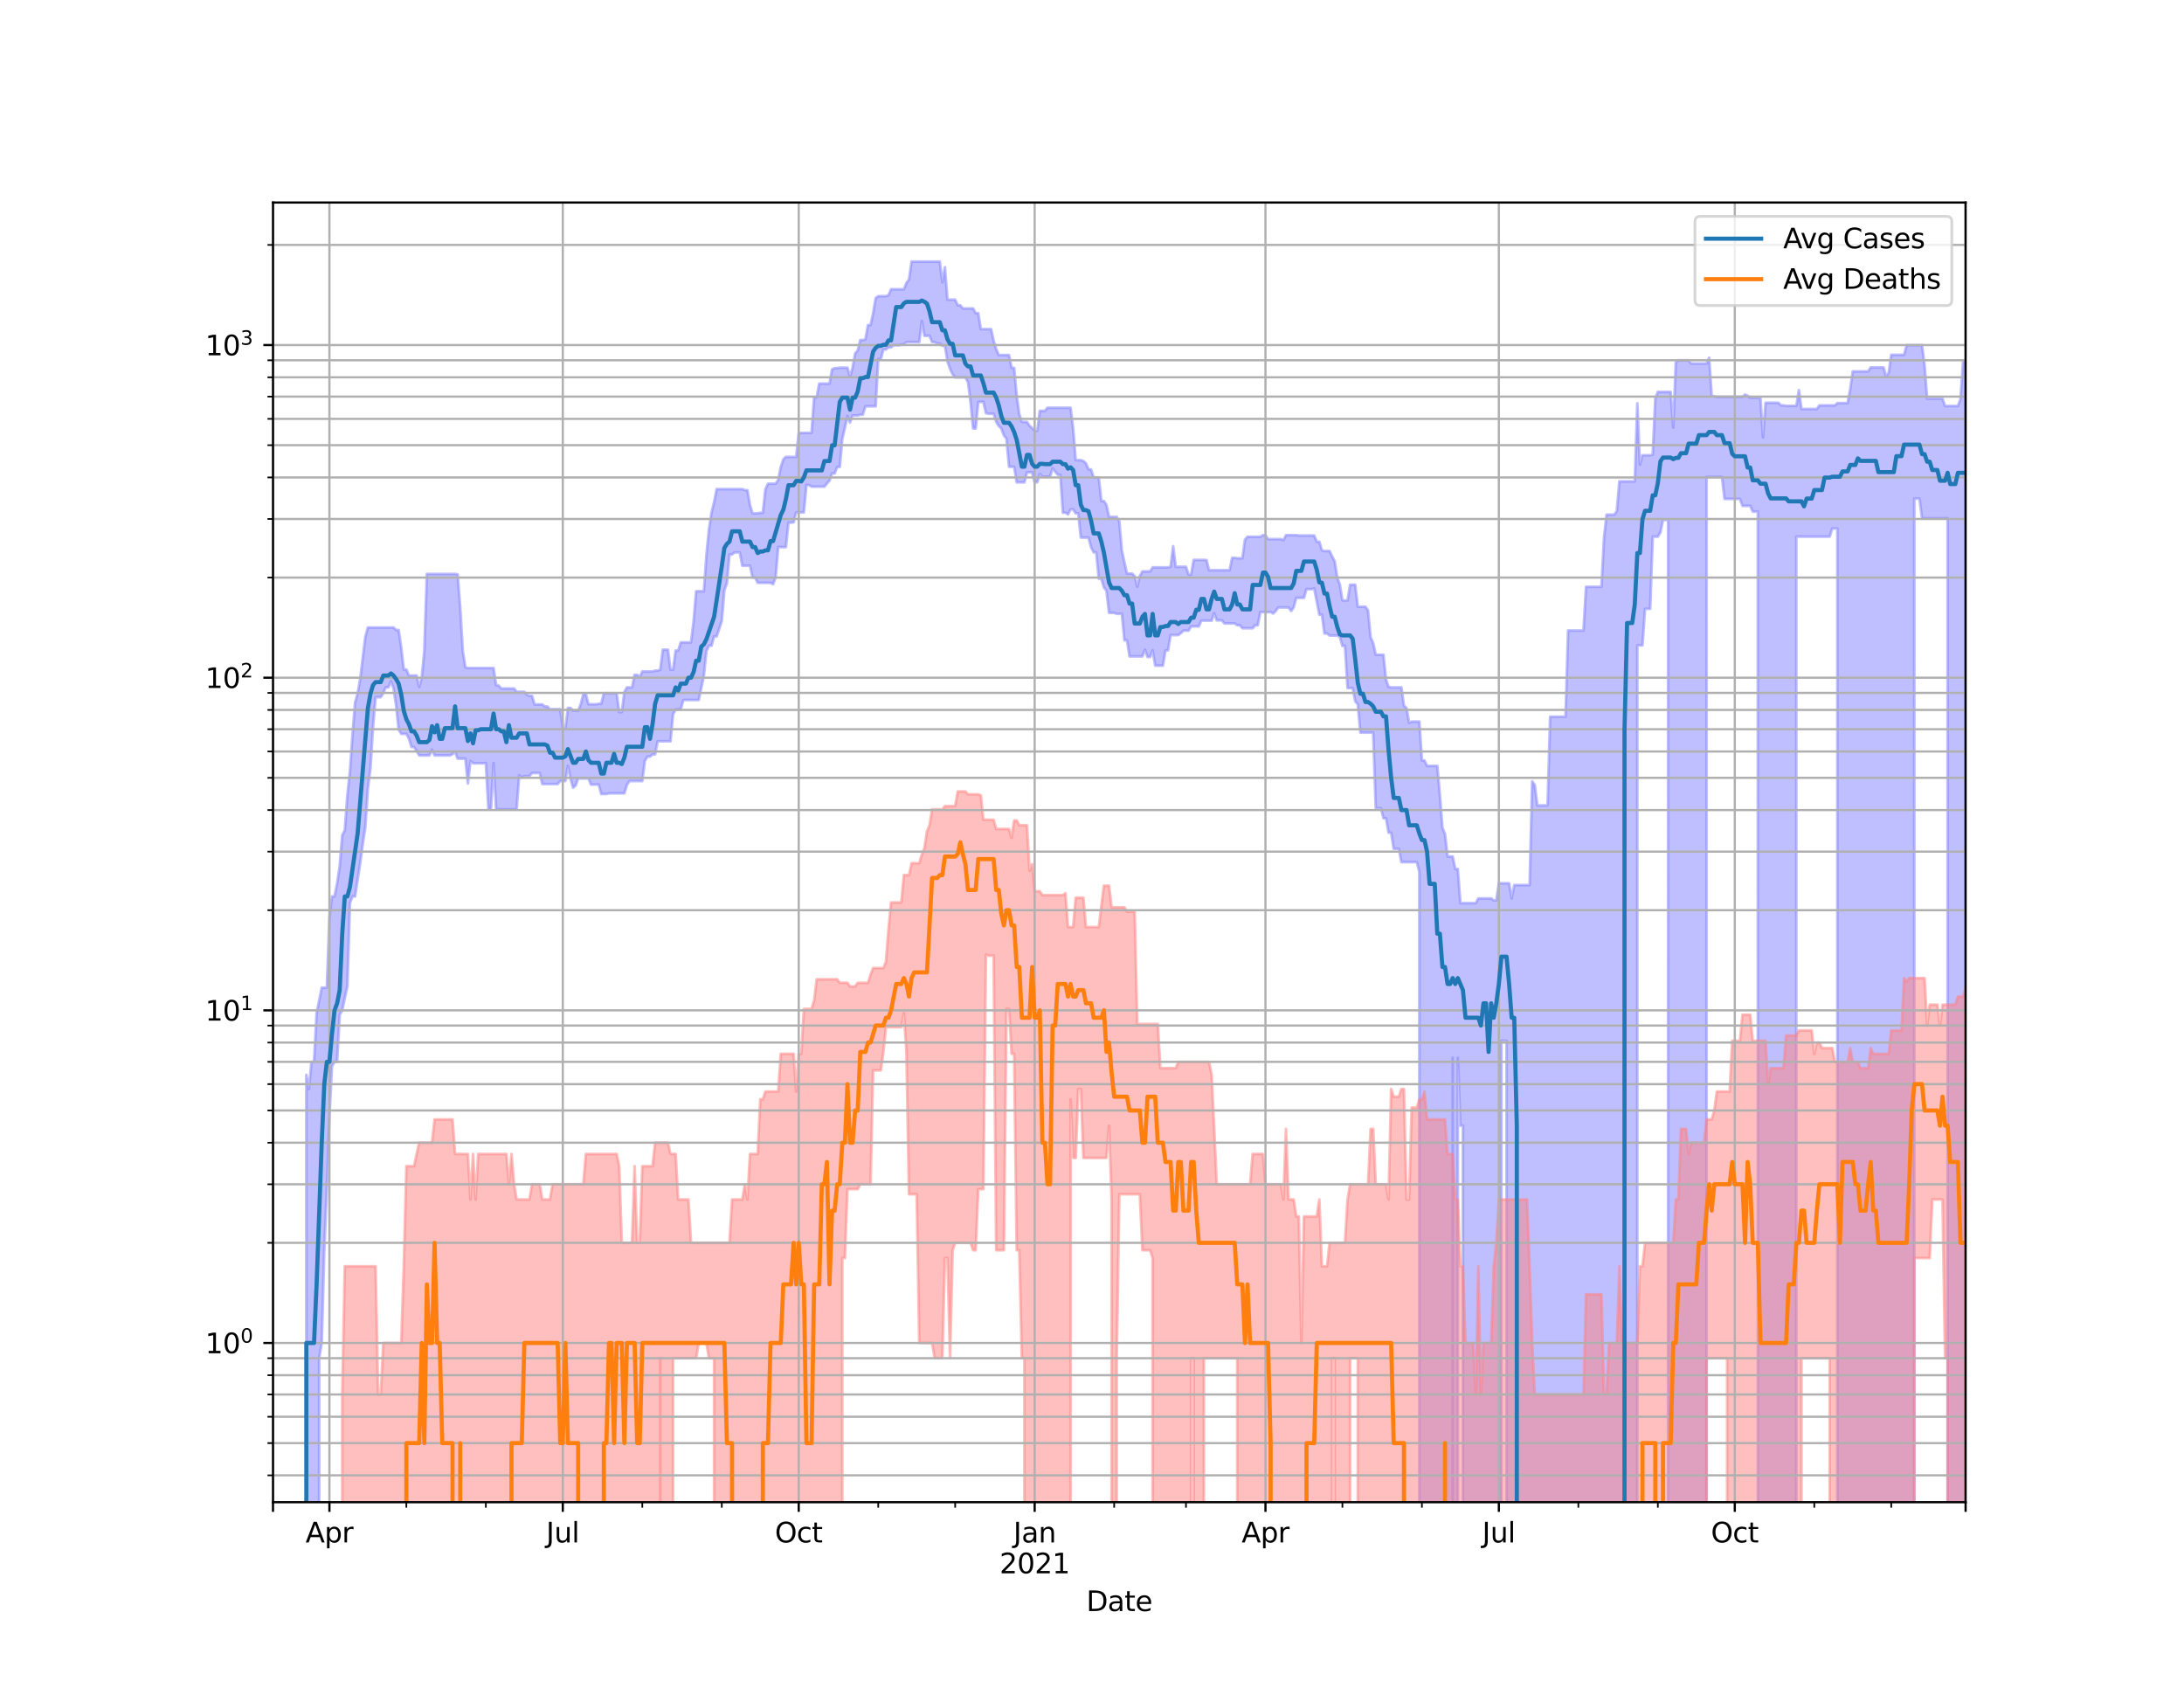 <?xml version="1.0" encoding="utf-8" standalone="no"?>
<!DOCTYPE svg PUBLIC "-//W3C//DTD SVG 1.1//EN"
  "http://www.w3.org/Graphics/SVG/1.1/DTD/svg11.dtd">
<svg height="612pt" version="1.1" viewBox="0 0 792 612" width="792pt" xmlns="http://www.w3.org/2000/svg" xmlns:xlink="http://www.w3.org/1999/xlink">
 <defs>
  <style type="text/css">*{stroke-linecap:butt;stroke-linejoin:round;}</style>
 </defs>
 <g id="figure_1">
  <g id="patch_1">
   <path d="M 0 612 
L 792 612 
L 792 0 
L 0 0 
z
" style="fill:#ffffff;"/>
  </g>
  <g id="axes_1">
   <g id="patch_2">
    <path d="M 99 544.68 
L 712.8 544.68 
L 712.8 73.44 
L 99 73.44 
z
" style="fill:#ffffff;"/>
   </g>
   <g id="PolyCollection_1">
    <path clip-path="url(#p68e2955192)" d="M 99 121098.831 
L 99 121098.831 
L 99.93 121098.831 
L 100.86 121098.831 
L 101.79 121098.831 
L 102.72 121098.831 
L 103.65 121098.831 
L 104.58 121098.831 
L 105.51 121098.831 
L 106.44 121098.831 
L 107.37 121098.831 
L 108.3 121098.831 
L 109.23 121098.831 
L 110.16 121098.831 
L 111.09 389.717 
L 112.02 394.874 
L 112.95 385.023 
L 113.88 385.023 
L 114.81 367.399 
L 115.74 362.796 
L 116.67 358.116 
L 117.6 358.116 
L 118.53 358.116 
L 119.46 332.719 
L 120.39 325.04 
L 121.32 325.04 
L 122.25 320.265 
L 123.18 314.119 
L 124.11 302.858 
L 125.04 301.019 
L 125.97 288.258 
L 126.9 279.781 
L 127.83 266.472 
L 128.76 254.737 
L 129.69 251.422 
L 130.62 246.202 
L 131.55 238.453 
L 132.48 230.948 
L 133.41 227.545 
L 134.34 227.545 
L 135.27 227.545 
L 136.2 227.545 
L 137.13 227.545 
L 138.06 227.545 
L 138.99 227.545 
L 139.92 227.545 
L 140.85 227.545 
L 141.78 227.545 
L 142.71 227.545 
L 143.64 228.441 
L 144.57 228.441 
L 145.5 234.842 
L 146.43 242.775 
L 147.36 242.775 
L 148.29 244.949 
L 149.22 244.949 
L 150.15 244.949 
L 151.08 244.949 
L 152.01 249.081 
L 152.94 245.676 
L 153.87 236.047 
L 154.8 208.102 
L 155.73 208.102 
L 156.66 208.102 
L 157.59 208.102 
L 158.52 208.102 
L 159.45 208.102 
L 160.38 208.102 
L 161.31 208.102 
L 162.24 208.102 
L 163.17 208.102 
L 164.1 208.102 
L 165.03 208.102 
L 165.96 208.255 
L 166.89 220.297 
L 167.82 236.004 
L 168.75 241.94 
L 169.68 242.233 
L 170.61 242.233 
L 171.54 242.233 
L 172.47 242.233 
L 173.4 242.233 
L 174.33 242.233 
L 175.26 242.233 
L 176.19 242.233 
L 177.12 242.233 
L 178.05 242.233 
L 178.98 242.233 
L 179.91 248.415 
L 180.84 248.581 
L 181.77 249.643 
L 182.7 249.643 
L 183.63 249.643 
L 184.56 249.643 
L 185.49 249.643 
L 186.42 249.643 
L 187.35 250.842 
L 188.28 250.842 
L 189.21 250.842 
L 190.14 250.842 
L 191.07 251.95 
L 192 252.306 
L 192.93 252.306 
L 193.86 255.426 
L 194.79 255.426 
L 195.72 255.426 
L 196.65 255.426 
L 197.58 256.187 
L 198.51 256.187 
L 199.44 257.156 
L 200.37 257.156 
L 201.3 257.156 
L 202.23 257.156 
L 203.16 257.156 
L 204.09 264.039 
L 205.02 264.039 
L 205.95 256.702 
L 206.88 256.702 
L 207.81 257.68 
L 208.74 257.68 
L 209.67 257.68 
L 210.6 255.363 
L 211.53 251.715 
L 212.46 251.715 
L 213.39 255.363 
L 214.32 255.363 
L 215.25 255.363 
L 216.18 255.363 
L 217.11 255.174 
L 218.04 255.174 
L 218.97 251.364 
L 219.9 251.364 
L 220.83 251.364 
L 221.76 251.364 
L 222.69 251.364 
L 223.62 251.364 
L 224.55 258.209 
L 225.48 258.209 
L 226.41 250.957 
L 227.34 249.249 
L 228.27 249.249 
L 229.2 249.249 
L 230.13 244.691 
L 231.06 244.691 
L 231.99 245.467 
L 232.92 243.473 
L 233.85 243.473 
L 234.78 243.473 
L 235.71 243.473 
L 236.64 243.473 
L 237.57 243.173 
L 238.5 243.173 
L 239.43 242.825 
L 240.36 235.571 
L 241.29 235.571 
L 242.22 235.571 
L 243.15 242.825 
L 244.08 242.825 
L 245.01 235.874 
L 245.94 235.874 
L 246.87 232.921 
L 247.8 232.921 
L 248.73 232.921 
L 249.66 232.921 
L 250.59 232.921 
L 251.52 225.335 
L 252.45 214.39 
L 253.38 214.39 
L 254.31 214.39 
L 255.24 214.39 
L 256.17 201.286 
L 257.1 191.852 
L 258.03 185.843 
L 258.96 182.09 
L 259.89 177.353 
L 260.82 177.353 
L 261.75 177.353 
L 262.68 177.353 
L 263.61 177.353 
L 264.54 177.353 
L 265.47 177.353 
L 266.4 177.353 
L 267.33 177.353 
L 268.26 177.353 
L 269.19 177.353 
L 270.12 177.737 
L 271.05 177.737 
L 271.98 183.221 
L 272.91 186.144 
L 273.84 186.144 
L 274.77 186.144 
L 275.7 185.943 
L 276.63 185.943 
L 277.56 177.438 
L 278.49 175.388 
L 279.42 175.388 
L 280.35 175.388 
L 281.28 175.388 
L 282.21 174.011 
L 283.14 169.325 
L 284.07 166.549 
L 285 165.656 
L 285.93 165.656 
L 286.86 165.656 
L 287.79 165.656 
L 288.72 165.656 
L 289.65 156.987 
L 290.58 156.987 
L 291.51 156.958 
L 292.44 156.958 
L 293.37 156.958 
L 294.3 156.958 
L 295.23 144.055 
L 296.16 144.055 
L 297.09 139.087 
L 298.02 139.087 
L 298.95 139.087 
L 299.88 139.087 
L 300.81 139.087 
L 301.74 133.914 
L 302.67 133.488 
L 303.6 133.488 
L 304.53 133.322 
L 305.46 133.322 
L 306.39 133.322 
L 307.32 133.322 
L 308.25 136.589 
L 309.18 133.322 
L 310.11 128.141 
L 311.04 127.102 
L 311.97 123.299 
L 312.9 123.299 
L 313.83 123.057 
L 314.76 117.882 
L 315.69 117.882 
L 316.62 113.659 
L 317.55 108.09 
L 318.48 107.391 
L 319.41 107.391 
L 320.34 107.391 
L 321.27 107.391 
L 322.2 107.078 
L 323.13 104.883 
L 324.06 104.883 
L 324.99 104.883 
L 325.92 104.883 
L 326.85 104.883 
L 327.78 104.883 
L 328.71 102.578 
L 329.64 101.352 
L 330.57 94.86 
L 331.5 94.86 
L 332.43 94.86 
L 333.36 94.86 
L 334.29 94.86 
L 335.22 94.86 
L 336.15 94.86 
L 337.08 94.86 
L 338.01 94.86 
L 338.94 94.86 
L 339.87 94.86 
L 340.8 94.86 
L 341.73 102.37 
L 342.66 96.874 
L 343.59 108.653 
L 344.52 108.653 
L 345.45 108.653 
L 346.38 108.653 
L 347.31 110.697 
L 348.24 110.697 
L 349.17 111.835 
L 350.1 111.835 
L 351.03 111.835 
L 351.96 111.835 
L 352.89 111.835 
L 353.82 113.546 
L 354.75 113.546 
L 355.68 119.344 
L 356.61 119.344 
L 357.54 119.344 
L 358.47 119.344 
L 359.4 119.344 
L 360.33 123.543 
L 361.26 126.55 
L 362.19 128.732 
L 363.12 128.749 
L 364.05 128.749 
L 364.98 128.749 
L 365.91 128.749 
L 366.84 133.384 
L 367.77 133.384 
L 368.7 143.516 
L 369.63 150.19 
L 370.56 152.968 
L 371.49 152.968 
L 372.42 152.968 
L 373.35 154.405 
L 374.28 155.171 
L 375.21 156.175 
L 376.14 156.175 
L 377.07 148.979 
L 378 148.979 
L 378.93 148.979 
L 379.86 147.851 
L 380.79 147.851 
L 381.72 147.851 
L 382.65 147.851 
L 383.58 147.851 
L 384.51 147.851 
L 385.44 147.851 
L 386.37 147.851 
L 387.3 147.851 
L 388.23 147.851 
L 389.16 155.376 
L 390.09 166.85 
L 391.02 166.85 
L 391.95 166.85 
L 392.88 167.177 
L 393.81 167.99 
L 394.74 170.234 
L 395.67 170.234 
L 396.6 173.139 
L 397.53 173.139 
L 398.46 173.139 
L 399.39 181.657 
L 400.32 181.657 
L 401.25 183.079 
L 402.18 187.436 
L 403.11 187.436 
L 404.04 187.436 
L 404.97 187.436 
L 405.9 189.009 
L 406.83 199.587 
L 407.76 203.954 
L 408.69 207.974 
L 409.62 207.974 
L 410.55 207.974 
L 411.48 208.899 
L 412.41 212.745 
L 413.34 208.899 
L 414.27 207.19 
L 415.2 207.19 
L 416.13 207.19 
L 417.06 207.19 
L 417.99 205.73 
L 418.92 205.73 
L 419.85 205.73 
L 420.78 205.73 
L 421.71 205.73 
L 422.64 205.73 
L 423.57 205.73 
L 424.5 205.511 
L 425.43 198.047 
L 426.36 205.511 
L 427.29 205.511 
L 428.22 205.511 
L 429.15 205.511 
L 430.08 205.511 
L 431.01 208.332 
L 431.94 208.332 
L 432.87 203.019 
L 433.8 203.019 
L 434.73 203.019 
L 435.66 203.019 
L 436.59 203.019 
L 437.52 203.088 
L 438.45 206.765 
L 439.38 206.765 
L 440.31 206.765 
L 441.24 206.765 
L 442.17 206.765 
L 443.1 206.765 
L 444.03 206.765 
L 444.96 206.765 
L 445.89 206.765 
L 446.82 202.282 
L 447.75 202.282 
L 448.68 202.42 
L 449.61 202.42 
L 450.54 202.42 
L 451.47 195.658 
L 452.4 194.64 
L 453.33 194.64 
L 454.26 194.64 
L 455.19 194.64 
L 456.12 194.64 
L 457.05 194.64 
L 457.98 194.051 
L 458.91 194.051 
L 459.84 195.477 
L 460.77 195.477 
L 461.7 195.477 
L 462.63 195.477 
L 463.56 195.477 
L 464.49 195.477 
L 465.42 195.839 
L 466.35 194.051 
L 467.28 194.051 
L 468.21 194.051 
L 469.14 194.051 
L 470.07 194.051 
L 471 194.169 
L 471.93 194.169 
L 472.86 194.169 
L 473.79 194.169 
L 474.72 194.169 
L 475.65 194.169 
L 476.58 194.169 
L 477.51 196.429 
L 478.44 196.429 
L 479.37 199.544 
L 480.3 199.805 
L 481.23 199.805 
L 482.16 199.805 
L 483.09 201.805 
L 484.02 203.531 
L 484.95 209.499 
L 485.88 211.942 
L 486.81 217.718 
L 487.74 217.718 
L 488.67 217.718 
L 489.6 212.025 
L 490.53 212.025 
L 491.46 212.025 
L 492.39 220.008 
L 493.32 220.008 
L 494.25 220.008 
L 495.18 220.008 
L 496.11 221.372 
L 497.04 231.106 
L 497.97 233.167 
L 498.9 237.415 
L 499.83 237.415 
L 500.76 237.415 
L 501.69 237.415 
L 502.62 246.414 
L 503.55 249.081 
L 504.48 249.249 
L 505.41 249.249 
L 506.34 249.249 
L 507.27 249.249 
L 508.2 249.249 
L 509.13 255.869 
L 510.06 256.766 
L 510.99 262.07 
L 511.92 261.642 
L 512.85 261.642 
L 513.78 261.642 
L 514.71 261.642 
L 515.64 275.727 
L 516.57 275.727 
L 517.5 277.715 
L 518.43 277.715 
L 519.36 277.715 
L 520.29 277.715 
L 521.22 277.715 
L 522.15 288.258 
L 523.08 300.124 
L 524.01 302.392 
L 524.94 310.57 
L 525.87 310.57 
L 526.8 310.57 
L 527.73 315.095 
L 528.66 315.095 
L 529.59 327.477 
L 530.52 327.477 
L 531.45 327.477 
L 532.38 327.477 
L 533.31 327.477 
L 534.24 327.477 
L 535.17 327.477 
L 536.1 325.759 
L 537.03 325.759 
L 537.96 325.759 
L 538.89 325.759 
L 539.82 325.759 
L 540.75 325.759 
L 541.68 326.489 
L 542.61 326.489 
L 543.54 320.265 
L 544.47 320.265 
L 545.4 320.265 
L 546.33 320.265 
L 547.26 320.265 
L 548.19 325.759 
L 549.12 320.921 
L 550.05 320.921 
L 550.98 320.921 
L 551.91 320.921 
L 552.84 320.921 
L 553.77 320.921 
L 554.7 320.921 
L 555.63 283.309 
L 556.56 284.613 
L 557.49 292.049 
L 558.42 292.049 
L 559.35 292.049 
L 560.28 292.049 
L 561.21 292.049 
L 562.14 259.897 
L 563.07 259.897 
L 564 259.897 
L 564.93 259.897 
L 565.86 259.897 
L 566.79 259.897 
L 567.72 259.897 
L 568.65 228.63 
L 569.58 228.63 
L 570.51 228.63 
L 571.44 228.63 
L 572.37 228.63 
L 573.3 228.63 
L 574.23 228.63 
L 575.16 212.773 
L 576.09 212.773 
L 577.02 212.773 
L 577.95 212.773 
L 578.88 212.773 
L 579.81 212.773 
L 580.74 212.773 
L 581.67 195.037 
L 582.6 186.617 
L 583.53 186.617 
L 584.46 186.617 
L 585.39 186.617 
L 586.32 185.311 
L 587.25 174.533 
L 588.18 174.533 
L 589.11 174.533 
L 590.04 174.533 
L 590.97 174.533 
L 591.9 174.533 
L 592.83 174.533 
L 593.76 146.251 
L 594.69 168.479 
L 595.62 165.091 
L 596.55 165.091 
L 597.48 165.091 
L 598.41 165.091 
L 599.34 164.822 
L 600.27 144.493 
L 601.2 142.113 
L 602.13 142.113 
L 603.06 142.113 
L 603.99 142.113 
L 604.92 142.113 
L 605.85 142.113 
L 606.78 155.013 
L 607.71 131.374 
L 608.64 130.653 
L 609.57 130.653 
L 610.5 130.653 
L 611.43 130.653 
L 612.36 130.653 
L 613.29 131.807 
L 614.22 131.807 
L 615.15 131.807 
L 616.08 131.807 
L 617.01 131.807 
L 617.94 131.807 
L 618.87 131.807 
L 619.8 129.707 
L 620.73 143.576 
L 621.66 143.665 
L 622.59 143.912 
L 623.52 143.912 
L 624.45 143.912 
L 625.38 143.912 
L 626.31 143.912 
L 627.24 143.912 
L 628.17 143.912 
L 629.1 143.912 
L 630.03 143.912 
L 630.96 143.912 
L 631.89 143.912 
L 632.82 143.079 
L 633.75 143.501 
L 634.68 144.266 
L 635.61 144.266 
L 636.54 144.266 
L 637.47 144.266 
L 638.4 144.266 
L 639.33 158.58 
L 640.26 146.039 
L 641.19 146.039 
L 642.12 146.039 
L 643.05 146.039 
L 643.98 146.039 
L 644.91 146.039 
L 645.84 146.977 
L 646.77 146.977 
L 647.7 147.168 
L 648.63 147.168 
L 649.56 147.168 
L 650.49 147.168 
L 651.42 147.168 
L 652.35 141.458 
L 653.28 148.298 
L 654.21 148.298 
L 655.14 148.298 
L 656.07 148.298 
L 657 148.298 
L 657.93 148.298 
L 658.86 148.298 
L 659.79 146.993 
L 660.72 146.993 
L 661.65 146.993 
L 662.58 146.993 
L 663.51 146.993 
L 664.44 146.993 
L 665.37 146.993 
L 666.3 146.164 
L 667.23 146.164 
L 668.16 146.164 
L 669.09 146.164 
L 670.02 146.164 
L 670.95 141.109 
L 671.88 134.675 
L 672.81 134.675 
L 673.74 134.675 
L 674.67 134.675 
L 675.6 134.675 
L 676.53 134.675 
L 677.46 134.675 
L 678.39 133.243 
L 679.32 133.243 
L 680.25 133.243 
L 681.18 133.243 
L 682.11 133.243 
L 683.04 133.243 
L 683.97 136.459 
L 684.9 135.244 
L 685.83 128.665 
L 686.76 128.665 
L 687.69 128.665 
L 688.62 128.665 
L 689.55 128.665 
L 690.48 128.665 
L 691.41 125.169 
L 692.34 125.169 
L 693.27 125.169 
L 694.2 125.169 
L 695.13 125.169 
L 696.06 125.169 
L 696.99 125.169 
L 697.92 132.393 
L 698.85 144.553 
L 699.78 144.553 
L 700.71 144.553 
L 701.64 144.553 
L 702.57 144.553 
L 703.5 144.553 
L 704.43 144.553 
L 705.36 147.216 
L 706.29 147.216 
L 707.22 147.216 
L 708.15 147.216 
L 709.08 147.216 
L 710.01 147.216 
L 710.94 144.759 
L 711.87 131.256 
L 712.8 130.432 
L 712.8 121098.831 
L 712.8 121098.831 
L 711.87 121098.831 
L 710.94 121098.831 
L 710.01 121098.831 
L 709.08 121098.831 
L 708.15 121098.831 
L 707.22 121098.831 
L 706.29 187.921 
L 705.36 187.921 
L 704.43 187.921 
L 703.5 187.921 
L 702.57 187.921 
L 701.64 187.921 
L 700.71 187.921 
L 699.78 187.921 
L 698.85 187.921 
L 697.92 187.921 
L 696.99 187.921 
L 696.06 180.77 
L 695.13 180.77 
L 694.2 180.77 
L 693.27 121098.831 
L 692.34 121098.831 
L 691.41 121098.831 
L 690.48 121098.831 
L 689.55 121098.831 
L 688.62 121098.831 
L 687.69 121098.831 
L 686.76 121098.831 
L 685.83 121098.831 
L 684.9 121098.831 
L 683.97 121098.831 
L 683.04 121098.831 
L 682.11 121098.831 
L 681.18 121098.831 
L 680.25 121098.831 
L 679.32 121098.831 
L 678.39 121098.831 
L 677.46 121098.831 
L 676.53 121098.831 
L 675.6 121098.831 
L 674.67 121098.831 
L 673.74 121098.831 
L 672.81 121098.831 
L 671.88 121098.831 
L 670.95 121098.831 
L 670.02 121098.831 
L 669.09 121098.831 
L 668.16 121098.831 
L 667.23 121098.831 
L 666.3 191.646 
L 665.37 191.646 
L 664.44 191.646 
L 663.51 194.581 
L 662.58 194.581 
L 661.65 194.581 
L 660.72 194.581 
L 659.79 194.581 
L 658.86 194.581 
L 657.93 194.581 
L 657 194.581 
L 656.07 194.581 
L 655.14 194.581 
L 654.21 194.581 
L 653.28 194.581 
L 652.35 194.581 
L 651.42 194.581 
L 650.49 121098.831 
L 649.56 121098.831 
L 648.63 121098.831 
L 647.7 121098.831 
L 646.77 121098.831 
L 645.84 121098.831 
L 644.91 121098.831 
L 643.98 121098.831 
L 643.05 121098.831 
L 642.12 121098.831 
L 641.19 121098.831 
L 640.26 121098.831 
L 639.33 121098.831 
L 638.4 121098.831 
L 637.47 185.477 
L 636.54 185.477 
L 635.61 185.477 
L 634.68 183.428 
L 633.75 183.428 
L 632.82 183.428 
L 631.89 183.428 
L 630.96 180.907 
L 630.03 180.907 
L 629.1 180.907 
L 628.17 180.907 
L 627.24 180.907 
L 626.31 180.907 
L 625.38 180.907 
L 624.45 172.93 
L 623.52 172.93 
L 622.59 172.93 
L 621.66 172.93 
L 620.73 172.93 
L 619.8 172.93 
L 618.87 172.93 
L 617.94 121098.831 
L 617.01 121098.831 
L 616.08 121098.831 
L 615.15 121098.831 
L 614.22 121098.831 
L 613.29 121098.831 
L 612.36 121098.831 
L 611.43 121098.831 
L 610.5 121098.831 
L 609.57 121098.831 
L 608.64 121098.831 
L 607.71 121098.831 
L 606.78 121098.831 
L 605.85 121098.831 
L 604.92 188.55 
L 603.99 188.55 
L 603.06 188.55 
L 602.13 193.007 
L 601.2 194.581 
L 600.27 194.581 
L 599.34 194.581 
L 598.41 220.75 
L 597.48 220.75 
L 596.55 220.75 
L 595.62 233.998 
L 594.69 233.998 
L 593.76 233.998 
L 592.83 121098.831 
L 591.9 121098.831 
L 590.97 121098.831 
L 590.04 121098.831 
L 589.11 121098.831 
L 588.18 121098.831 
L 587.25 121098.831 
L 586.32 121098.831 
L 585.39 121098.831 
L 584.46 121098.831 
L 583.53 121098.831 
L 582.6 121098.831 
L 581.67 121098.831 
L 580.74 121098.831 
L 579.81 121098.831 
L 578.88 121098.831 
L 577.95 121098.831 
L 577.02 121098.831 
L 576.09 121098.831 
L 575.16 121098.831 
L 574.23 121098.831 
L 573.3 121098.831 
L 572.37 121098.831 
L 571.44 121098.831 
L 570.51 121098.831 
L 569.58 121098.831 
L 568.65 121098.831 
L 567.72 121098.831 
L 566.79 121098.831 
L 565.86 121098.831 
L 564.93 121098.831 
L 564 121098.831 
L 563.07 121098.831 
L 562.14 121098.831 
L 561.21 121098.831 
L 560.28 121098.831 
L 559.35 121098.831 
L 558.42 121098.831 
L 557.49 121098.831 
L 556.56 121098.831 
L 555.63 121098.831 
L 554.7 121098.831 
L 553.77 121098.831 
L 552.84 121098.831 
L 551.91 121098.831 
L 550.98 121098.831 
L 550.05 121098.831 
L 549.12 121098.831 
L 548.19 121098.831 
L 547.26 121098.831 
L 546.33 377.378 
L 545.4 377.378 
L 544.47 377.378 
L 543.54 121098.831 
L 542.61 121098.831 
L 541.68 121098.831 
L 540.75 121098.831 
L 539.82 121098.831 
L 538.89 121098.831 
L 537.96 121098.831 
L 537.03 121098.831 
L 536.1 121098.831 
L 535.17 121098.831 
L 534.24 121098.831 
L 533.31 121098.831 
L 532.38 121098.831 
L 531.45 121098.831 
L 530.52 408.167 
L 529.59 408.167 
L 528.66 383.548 
L 527.73 121098.831 
L 526.8 383.548 
L 525.87 121098.831 
L 524.94 121098.831 
L 524.01 121098.831 
L 523.08 121098.831 
L 522.15 121098.831 
L 521.22 121098.831 
L 520.29 121098.831 
L 519.36 121098.831 
L 518.43 121098.831 
L 517.5 121098.831 
L 516.57 121098.831 
L 515.64 121098.831 
L 514.71 316.089 
L 513.78 312.595 
L 512.85 312.595 
L 511.92 312.595 
L 510.99 312.595 
L 510.06 312.595 
L 509.13 312.595 
L 508.2 312.595 
L 507.27 307.757 
L 506.34 307.757 
L 505.41 307.757 
L 504.48 301.93 
L 503.55 301.93 
L 502.62 296.688 
L 501.69 296.688 
L 500.76 293.074 
L 499.83 293.074 
L 498.9 293.074 
L 497.97 265.623 
L 497.04 265.623 
L 496.11 265.623 
L 495.18 265.623 
L 494.25 265.623 
L 493.32 265.623 
L 492.39 255.363 
L 491.46 254.303 
L 490.53 249.473 
L 489.6 249.473 
L 488.67 249.473 
L 487.74 234.208 
L 486.81 234.208 
L 485.88 230.988 
L 484.95 230.437 
L 484.02 230.437 
L 483.09 230.437 
L 482.16 230.437 
L 481.23 229.699 
L 480.3 229.699 
L 479.37 222.874 
L 478.44 222.874 
L 477.51 218.057 
L 476.58 213.391 
L 475.65 213.618 
L 474.72 213.618 
L 473.79 213.618 
L 472.86 216.776 
L 471.93 216.776 
L 471 216.776 
L 470.07 216.776 
L 469.14 220.265 
L 468.21 221.536 
L 467.28 220.265 
L 466.35 220.265 
L 465.42 220.265 
L 464.49 220.265 
L 463.56 220.265 
L 462.63 221.536 
L 461.7 222.469 
L 460.77 221.934 
L 459.84 221.934 
L 458.91 221.934 
L 457.98 221.934 
L 457.05 221.934 
L 456.12 226.701 
L 455.19 226.701 
L 454.26 227.805 
L 453.33 227.805 
L 452.4 227.805 
L 451.47 227.805 
L 450.54 227.805 
L 449.61 226.701 
L 448.68 226.701 
L 447.75 226.049 
L 446.82 226.049 
L 445.89 226.049 
L 444.96 226.049 
L 444.03 226.049 
L 443.1 224.946 
L 442.17 224.946 
L 441.24 224.946 
L 440.31 222.368 
L 439.38 225.051 
L 438.45 225.051 
L 437.52 225.051 
L 436.59 225.051 
L 435.66 225.051 
L 434.73 227.14 
L 433.8 227.14 
L 432.87 227.14 
L 431.94 227.14 
L 431.01 228.668 
L 430.08 228.668 
L 429.15 228.668 
L 428.22 229.584 
L 427.29 230.281 
L 426.36 230.281 
L 425.43 230.281 
L 424.5 230.281 
L 423.57 235.83 
L 422.64 235.83 
L 421.71 241.359 
L 420.78 241.359 
L 419.85 241.359 
L 418.92 241.359 
L 417.99 235.83 
L 417.06 238.226 
L 416.13 238.226 
L 415.2 235.571 
L 414.27 237.999 
L 413.34 237.999 
L 412.41 237.999 
L 411.48 237.999 
L 410.55 237.999 
L 409.62 237.999 
L 408.69 232.187 
L 407.76 232.187 
L 406.83 222.57 
L 405.9 222.57 
L 404.97 222.57 
L 404.04 222.201 
L 403.11 222.201 
L 402.18 222.201 
L 401.25 214.217 
L 400.32 212.997 
L 399.39 209.815 
L 398.46 209.815 
L 397.53 200.287 
L 396.6 200.287 
L 395.67 198.428 
L 394.74 194.918 
L 393.81 194.918 
L 392.88 194.918 
L 391.95 194.918 
L 391.02 186.144 
L 390.09 186.144 
L 389.16 184.703 
L 388.23 184.703 
L 387.3 186.515 
L 386.37 185.91 
L 385.44 185.91 
L 384.51 172.153 
L 383.58 172.153 
L 382.65 171.008 
L 381.72 169.814 
L 380.79 172.839 
L 379.86 172.839 
L 378.93 172.839 
L 378 172.839 
L 377.07 171.819 
L 376.14 174.898 
L 375.21 174.898 
L 374.28 171.26 
L 373.35 171.26 
L 372.42 171.26 
L 371.49 174.898 
L 370.56 174.898 
L 369.63 174.898 
L 368.7 174.898 
L 367.77 169.252 
L 366.84 169.252 
L 365.91 169.252 
L 364.98 159.039 
L 364.05 157.871 
L 363.12 155.357 
L 362.19 154.442 
L 361.26 152.977 
L 360.33 150.013 
L 359.4 150.013 
L 358.47 150.013 
L 357.54 149.795 
L 356.61 145.728 
L 355.68 145.728 
L 354.75 145.728 
L 353.82 155.357 
L 352.89 155.357 
L 351.96 145.728 
L 351.03 138.576 
L 350.1 136.857 
L 349.17 136.857 
L 348.24 136.857 
L 347.31 136.857 
L 346.38 136.857 
L 345.45 135.691 
L 344.52 133.765 
L 343.59 131.08 
L 342.66 125.374 
L 341.73 125.374 
L 340.8 124.569 
L 339.87 124.569 
L 338.94 124.013 
L 338.01 124.013 
L 337.08 121.759 
L 336.15 121.759 
L 335.22 121.759 
L 334.29 116.385 
L 333.36 124.013 
L 332.43 124.023 
L 331.5 124.023 
L 330.57 124.023 
L 329.64 124.023 
L 328.71 124.023 
L 327.78 124.928 
L 326.85 124.928 
L 325.92 125.174 
L 324.99 125.174 
L 324.06 125.174 
L 323.13 125.961 
L 322.2 125.961 
L 321.27 126.734 
L 320.34 126.734 
L 319.41 130.218 
L 318.48 130.218 
L 317.55 147.336 
L 316.62 147.336 
L 315.69 147.336 
L 314.76 147.336 
L 313.83 147.336 
L 312.9 150.36 
L 311.97 150.36 
L 311.04 150.666 
L 310.11 150.666 
L 309.18 150.666 
L 308.25 153.2 
L 307.32 150.837 
L 306.39 155.134 
L 305.46 159.079 
L 304.53 169.3 
L 303.6 169.3 
L 302.67 171.666 
L 301.74 171.666 
L 300.81 174.251 
L 299.88 175.319 
L 298.95 176.466 
L 298.02 176.466 
L 297.09 176.466 
L 296.16 176.466 
L 295.23 176.466 
L 294.3 176.466 
L 293.37 175.882 
L 292.44 175.882 
L 291.51 185.81 
L 290.58 185.81 
L 289.65 185.81 
L 288.72 185.81 
L 287.79 189.383 
L 286.86 189.508 
L 285.93 189.508 
L 285 198.386 
L 284.07 198.386 
L 283.14 198.386 
L 282.21 198.386 
L 281.28 209.368 
L 280.35 211.832 
L 279.42 211.341 
L 278.49 211.341 
L 277.56 211.341 
L 276.63 211.341 
L 275.7 211.341 
L 274.77 211.341 
L 273.84 209.421 
L 272.91 209.421 
L 271.98 205.123 
L 271.05 205.123 
L 270.12 205.123 
L 269.19 205.123 
L 268.26 200.309 
L 267.33 200.309 
L 266.4 200.309 
L 265.47 201.04 
L 264.54 201.04 
L 263.61 211.45 
L 262.68 214.017 
L 261.75 225.122 
L 260.82 227.992 
L 259.89 230.751 
L 258.96 230.751 
L 258.03 234.124 
L 257.1 234.124 
L 256.17 236.135 
L 255.24 245.104 
L 254.31 249.417 
L 253.38 253.812 
L 252.45 253.812 
L 251.52 253.812 
L 250.59 253.812 
L 249.66 253.812 
L 248.73 253.812 
L 247.8 253.873 
L 246.87 257.221 
L 245.94 257.221 
L 245.01 257.221 
L 244.08 259.012 
L 243.15 268.779 
L 242.22 268.779 
L 241.29 268.779 
L 240.36 268.779 
L 239.43 268.779 
L 238.5 268.779 
L 237.57 273.544 
L 236.64 273.544 
L 235.71 274.352 
L 234.78 274.352 
L 233.85 275.913 
L 232.92 283.201 
L 231.99 283.201 
L 231.06 283.201 
L 230.13 283.201 
L 229.2 283.201 
L 228.27 283.201 
L 227.34 284.613 
L 226.41 287.672 
L 225.48 287.672 
L 224.55 287.672 
L 223.62 287.672 
L 222.69 287.672 
L 221.76 287.672 
L 220.83 287.672 
L 219.9 287.906 
L 218.97 287.906 
L 218.04 287.906 
L 217.11 284.503 
L 216.18 284.503 
L 215.25 284.503 
L 214.32 284.503 
L 213.39 282.246 
L 212.46 282.246 
L 211.53 282.246 
L 210.6 282.246 
L 209.67 282.246 
L 208.74 284.833 
L 207.81 285.613 
L 206.88 282.246 
L 205.95 277.715 
L 205.02 283.201 
L 204.09 283.201 
L 203.16 283.201 
L 202.23 284.284 
L 201.3 284.284 
L 200.37 284.284 
L 199.44 284.284 
L 198.51 284.284 
L 197.58 284.284 
L 196.65 284.284 
L 195.72 280.285 
L 194.79 280.285 
L 193.86 280.285 
L 192.93 280.285 
L 192 281.411 
L 191.07 281.411 
L 190.14 281.411 
L 189.21 281.932 
L 188.28 281.102 
L 187.35 293.463 
L 186.42 293.463 
L 185.49 293.463 
L 184.56 293.463 
L 183.63 293.463 
L 182.7 293.463 
L 181.77 293.463 
L 180.84 293.463 
L 179.91 293.463 
L 178.98 276.664 
L 178.05 293.463 
L 177.12 293.463 
L 176.19 276.664 
L 175.26 276.759 
L 174.33 276.759 
L 173.4 276.759 
L 172.47 276.759 
L 171.54 276.759 
L 170.61 275.913 
L 169.68 284.066 
L 168.75 275.081 
L 167.82 275.081 
L 166.89 275.081 
L 165.96 275.081 
L 165.03 272.661 
L 164.1 273.455 
L 163.17 273.902 
L 162.24 273.902 
L 161.31 273.902 
L 160.38 273.902 
L 159.45 273.902 
L 158.52 273.902 
L 157.59 273.902 
L 156.66 271.792 
L 155.73 273.902 
L 154.8 273.902 
L 153.87 273.902 
L 152.94 273.902 
L 152.01 273.902 
L 151.08 272.312 
L 150.15 270.853 
L 149.22 270.853 
L 148.29 267.812 
L 147.36 266.084 
L 146.43 266.084 
L 145.5 266.084 
L 144.57 264.561 
L 143.64 255.742 
L 142.71 249.53 
L 141.78 247.001 
L 140.85 249.193 
L 139.92 249.193 
L 138.99 251.306 
L 138.06 252.783 
L 137.13 252.783 
L 136.2 252.783 
L 135.27 263.595 
L 134.34 278.59 
L 133.41 285.95 
L 132.48 299.829 
L 131.55 306.072 
L 130.62 312.972 
L 129.69 318.976 
L 128.76 325.04 
L 127.83 325.04 
L 126.9 327.477 
L 125.97 357.671 
L 125.04 361.826 
L 124.11 366.34 
L 123.18 367.936 
L 122.25 385.023 
L 121.32 385.023 
L 120.39 386.542 
L 119.46 404.786 
L 118.53 431.182 
L 117.6 453.331 
L 116.67 486.952 
L 115.74 492.471 
L 114.81 121098.831 
L 113.88 121098.831 
L 112.95 121098.831 
L 112.02 121098.831 
L 111.09 121098.831 
L 110.16 121098.831 
L 109.23 121098.831 
L 108.3 121098.831 
L 107.37 121098.831 
L 106.44 121098.831 
L 105.51 121098.831 
L 104.58 121098.831 
L 103.65 121098.831 
L 102.72 121098.831 
L 101.79 121098.831 
L 100.86 121098.831 
L 99.93 121098.831 
L 99 121098.831 
z
" style="fill:#8080ff;fill-opacity:0.5;stroke:#8080ff;stroke-opacity:0.5;"/>
   </g>
   <g id="PolyCollection_2">
    <path clip-path="url(#p68e2955192)" d="M 99 121098.831 
L 99 121098.831 
L 99.93 121098.831 
L 100.86 121098.831 
L 101.79 121098.831 
L 102.72 121098.831 
L 103.65 121098.831 
L 104.58 121098.831 
L 105.51 121098.831 
L 106.44 121098.831 
L 107.37 121098.831 
L 108.3 121098.831 
L 109.23 121098.831 
L 110.16 121098.831 
L 111.09 121098.831 
L 112.02 121098.831 
L 112.95 121098.831 
L 113.88 121098.831 
L 114.81 121098.831 
L 115.74 121098.831 
L 116.67 121098.831 
L 117.6 121098.831 
L 118.53 121098.831 
L 119.46 121098.831 
L 120.39 121098.831 
L 121.32 121098.831 
L 122.25 121098.831 
L 123.18 121098.831 
L 124.11 505.635 
L 125.04 459.157 
L 125.97 459.157 
L 126.9 459.157 
L 127.83 459.157 
L 128.76 459.157 
L 129.69 459.157 
L 130.62 459.157 
L 131.55 459.157 
L 132.48 459.157 
L 133.41 459.157 
L 134.34 459.157 
L 135.27 459.157 
L 136.2 459.157 
L 137.13 505.635 
L 138.06 505.635 
L 138.99 486.952 
L 139.92 486.952 
L 140.85 486.952 
L 141.78 486.952 
L 142.71 486.952 
L 143.64 486.952 
L 144.57 486.952 
L 145.5 486.952 
L 146.43 459.157 
L 147.36 422.85 
L 148.29 422.85 
L 149.22 422.85 
L 150.15 422.85 
L 151.08 418.42 
L 152.01 414.337 
L 152.94 414.337 
L 153.87 414.337 
L 154.8 414.337 
L 155.73 414.337 
L 156.66 414.337 
L 157.59 405.889 
L 158.52 405.889 
L 159.45 405.889 
L 160.38 405.889 
L 161.31 405.889 
L 162.24 405.889 
L 163.17 405.889 
L 164.1 405.889 
L 165.03 418.42 
L 165.96 418.42 
L 166.89 418.42 
L 167.82 418.42 
L 168.75 418.42 
L 169.68 418.42 
L 170.61 434.925 
L 171.54 418.42 
L 172.47 434.925 
L 173.4 418.42 
L 174.33 418.42 
L 175.26 418.42 
L 176.19 418.42 
L 177.12 418.42 
L 178.05 418.42 
L 178.98 418.42 
L 179.91 418.42 
L 180.84 418.42 
L 181.77 418.42 
L 182.7 418.42 
L 183.63 418.42 
L 184.56 429.406 
L 185.49 418.42 
L 186.42 429.406 
L 187.35 434.925 
L 188.28 434.925 
L 189.21 434.925 
L 190.14 434.925 
L 191.07 434.925 
L 192 434.925 
L 192.93 429.406 
L 193.86 429.406 
L 194.79 429.406 
L 195.72 429.406 
L 196.65 434.925 
L 197.58 434.925 
L 198.51 434.925 
L 199.44 434.925 
L 200.37 429.406 
L 201.3 429.406 
L 202.23 429.406 
L 203.16 429.406 
L 204.09 429.406 
L 205.02 429.406 
L 205.95 429.406 
L 206.88 429.406 
L 207.81 429.406 
L 208.74 429.406 
L 209.67 429.406 
L 210.6 429.406 
L 211.53 429.406 
L 212.46 418.42 
L 213.39 418.42 
L 214.32 418.42 
L 215.25 418.42 
L 216.18 418.42 
L 217.11 418.42 
L 218.04 418.42 
L 218.97 418.42 
L 219.9 418.42 
L 220.83 418.42 
L 221.76 418.42 
L 222.69 418.42 
L 223.62 418.42 
L 224.55 422.85 
L 225.48 450.644 
L 226.41 450.644 
L 227.34 450.644 
L 228.27 450.644 
L 229.2 450.644 
L 230.13 422.85 
L 231.06 450.644 
L 231.99 450.644 
L 232.92 422.85 
L 233.85 422.85 
L 234.78 422.85 
L 235.71 422.85 
L 236.64 422.85 
L 237.57 414.337 
L 238.5 414.337 
L 239.43 414.337 
L 240.36 414.337 
L 241.29 414.337 
L 242.22 414.337 
L 243.15 418.42 
L 244.08 418.42 
L 245.01 418.42 
L 245.94 434.925 
L 246.87 434.925 
L 247.8 434.925 
L 248.73 434.925 
L 249.66 434.925 
L 250.59 450.644 
L 251.52 450.644 
L 252.45 450.644 
L 253.38 450.644 
L 254.31 450.644 
L 255.24 450.644 
L 256.17 450.644 
L 257.1 450.644 
L 258.03 450.644 
L 258.96 450.644 
L 259.89 450.644 
L 260.82 450.644 
L 261.75 450.644 
L 262.68 450.644 
L 263.61 450.644 
L 264.54 450.644 
L 265.47 434.925 
L 266.4 434.925 
L 267.33 434.925 
L 268.26 434.925 
L 269.19 434.925 
L 270.12 429.406 
L 271.05 434.925 
L 271.98 418.42 
L 272.91 418.42 
L 273.84 418.42 
L 274.77 418.42 
L 275.7 398.617 
L 276.63 398.617 
L 277.56 395.785 
L 278.49 395.785 
L 279.42 395.785 
L 280.35 395.785 
L 281.28 395.785 
L 282.21 395.785 
L 283.14 382.113 
L 284.07 382.113 
L 285 382.113 
L 285.93 382.113 
L 286.86 382.113 
L 287.79 382.113 
L 288.72 395.785 
L 289.65 382.113 
L 290.58 382.113 
L 291.51 365.819 
L 292.44 365.819 
L 293.37 365.819 
L 294.3 365.819 
L 295.23 362.796 
L 296.16 355.073 
L 297.09 355.073 
L 298.02 355.073 
L 298.95 355.073 
L 299.88 355.073 
L 300.81 355.073 
L 301.74 355.073 
L 302.67 355.073 
L 303.6 355.073 
L 304.53 356.355 
L 305.46 356.355 
L 306.39 356.355 
L 307.32 356.355 
L 308.25 357.671 
L 309.18 357.671 
L 310.11 357.671 
L 311.04 356.355 
L 311.97 356.355 
L 312.9 356.355 
L 313.83 356.355 
L 314.76 356.355 
L 315.69 353.41 
L 316.62 351.01 
L 317.55 351.01 
L 318.48 351.01 
L 319.41 351.01 
L 320.34 351.01 
L 321.27 348.716 
L 322.2 337.027 
L 323.13 327.228 
L 324.06 327.228 
L 324.99 327.228 
L 325.92 327.228 
L 326.85 327.228 
L 327.78 317.307 
L 328.71 317.307 
L 329.64 317.307 
L 330.57 312.972 
L 331.5 312.972 
L 332.43 312.972 
L 333.36 312.972 
L 334.29 309.852 
L 335.22 307.586 
L 336.15 301.473 
L 337.08 299.244 
L 338.01 293.463 
L 338.94 293.463 
L 339.87 293.463 
L 340.8 293.463 
L 341.73 293.463 
L 342.66 292.304 
L 343.59 292.304 
L 344.52 292.304 
L 345.45 292.304 
L 346.38 292.304 
L 347.31 286.976 
L 348.24 286.976 
L 349.17 286.976 
L 350.1 286.976 
L 351.03 288.023 
L 351.96 288.023 
L 352.89 288.023 
L 353.82 288.023 
L 354.75 288.023 
L 355.68 288.376 
L 356.61 297.245 
L 357.54 297.245 
L 358.47 297.245 
L 359.4 297.245 
L 360.33 297.245 
L 361.26 300.57 
L 362.19 300.57 
L 363.12 300.57 
L 364.05 300.57 
L 364.98 300.57 
L 365.91 300.57 
L 366.84 303.801 
L 367.77 297.526 
L 368.7 297.526 
L 369.63 299.244 
L 370.56 299.244 
L 371.49 299.244 
L 372.42 299.244 
L 373.35 315.689 
L 374.28 313.352 
L 375.21 323.169 
L 376.14 323.169 
L 377.07 323.169 
L 378 324.566 
L 378.93 324.566 
L 379.86 324.566 
L 380.79 324.566 
L 381.72 324.566 
L 382.65 324.566 
L 383.58 324.566 
L 384.51 324.566 
L 385.44 324.566 
L 386.37 323.863 
L 387.3 336.137 
L 388.23 336.137 
L 389.16 336.137 
L 390.09 325.518 
L 391.02 325.518 
L 391.95 325.518 
L 392.88 325.518 
L 393.81 336.137 
L 394.74 336.137 
L 395.67 336.137 
L 396.6 336.137 
L 397.53 336.137 
L 398.46 336.137 
L 399.39 328.484 
L 400.32 321.141 
L 401.25 321.141 
L 402.18 321.141 
L 403.11 328.995 
L 404.04 328.995 
L 404.97 328.995 
L 405.9 328.995 
L 406.83 328.995 
L 407.76 328.995 
L 408.69 330.559 
L 409.62 330.559 
L 410.55 330.559 
L 411.48 330.559 
L 412.41 371.28 
L 413.34 371.28 
L 414.27 371.28 
L 415.2 371.28 
L 416.13 371.28 
L 417.06 371.28 
L 417.99 371.28 
L 418.92 371.28 
L 419.85 371.28 
L 420.78 387.318 
L 421.71 387.318 
L 422.64 387.318 
L 423.57 387.318 
L 424.5 387.318 
L 425.43 387.318 
L 426.36 387.318 
L 427.29 385.023 
L 428.22 385.023 
L 429.15 385.023 
L 430.08 385.023 
L 431.01 385.023 
L 431.94 385.023 
L 432.87 385.023 
L 433.8 385.023 
L 434.73 385.023 
L 435.66 385.023 
L 436.59 385.023 
L 437.52 385.023 
L 438.45 385.023 
L 439.38 389.717 
L 440.31 409.344 
L 441.24 429.406 
L 442.17 429.406 
L 443.1 429.406 
L 444.03 429.406 
L 444.96 429.406 
L 445.89 429.406 
L 446.82 429.406 
L 447.75 429.406 
L 448.68 429.406 
L 449.61 429.406 
L 450.54 429.406 
L 451.47 429.406 
L 452.4 429.406 
L 453.33 429.406 
L 454.26 418.42 
L 455.19 418.42 
L 456.12 418.42 
L 457.05 418.42 
L 457.98 418.42 
L 458.91 429.406 
L 459.84 429.406 
L 460.77 429.406 
L 461.7 429.406 
L 462.63 429.406 
L 463.56 429.406 
L 464.49 429.406 
L 465.42 434.925 
L 466.35 409.344 
L 467.28 434.925 
L 468.21 434.925 
L 469.14 434.925 
L 470.07 441.094 
L 471 441.094 
L 471.93 486.952 
L 472.86 441.094 
L 473.79 441.094 
L 474.72 441.094 
L 475.65 441.094 
L 476.58 441.094 
L 477.51 441.094 
L 478.44 434.925 
L 479.37 459.157 
L 480.3 459.157 
L 481.23 459.157 
L 482.16 450.644 
L 483.09 450.644 
L 484.02 450.644 
L 484.95 450.644 
L 485.88 450.644 
L 486.81 450.644 
L 487.74 450.644 
L 488.67 434.925 
L 489.6 429.406 
L 490.53 429.406 
L 491.46 429.406 
L 492.39 429.406 
L 493.32 429.406 
L 494.25 429.406 
L 495.18 429.406 
L 496.11 429.406 
L 497.04 409.344 
L 497.97 409.344 
L 498.9 429.406 
L 499.83 429.406 
L 500.76 429.406 
L 501.69 429.406 
L 502.62 429.406 
L 503.55 434.925 
L 504.48 394.874 
L 505.41 397.656 
L 506.34 397.656 
L 507.27 397.656 
L 508.2 394.874 
L 509.13 394.874 
L 510.06 434.925 
L 510.99 434.925 
L 511.92 401.611 
L 512.85 401.611 
L 513.78 401.611 
L 514.71 398.617 
L 515.64 398.617 
L 516.57 395.785 
L 517.5 405.889 
L 518.43 405.889 
L 519.36 405.889 
L 520.29 405.889 
L 521.22 405.889 
L 522.15 405.889 
L 523.08 405.889 
L 524.01 405.889 
L 524.94 418.42 
L 525.87 418.42 
L 526.8 418.42 
L 527.73 434.925 
L 528.66 434.925 
L 529.59 459.157 
L 530.52 459.157 
L 531.45 486.952 
L 532.38 486.952 
L 533.31 486.952 
L 534.24 486.952 
L 535.17 505.635 
L 536.1 459.157 
L 537.03 505.635 
L 537.96 486.952 
L 538.89 486.952 
L 539.82 486.952 
L 540.75 486.952 
L 541.68 459.157 
L 542.61 450.644 
L 543.54 434.925 
L 544.47 434.925 
L 545.4 434.925 
L 546.33 434.925 
L 547.26 434.925 
L 548.19 434.925 
L 549.12 434.925 
L 550.05 434.925 
L 550.98 434.925 
L 551.91 434.925 
L 552.84 434.925 
L 553.77 434.925 
L 554.7 459.157 
L 555.63 486.952 
L 556.56 505.635 
L 557.49 505.635 
L 558.42 505.635 
L 559.35 505.635 
L 560.28 505.635 
L 561.21 505.635 
L 562.14 505.635 
L 563.07 505.635 
L 564 505.635 
L 564.93 505.635 
L 565.86 505.635 
L 566.79 505.635 
L 567.72 505.635 
L 568.65 505.635 
L 569.58 505.635 
L 570.51 505.635 
L 571.44 505.635 
L 572.37 505.635 
L 573.3 505.635 
L 574.23 505.635 
L 575.16 469.327 
L 576.09 469.327 
L 577.02 469.327 
L 577.95 469.327 
L 578.88 469.327 
L 579.81 469.327 
L 580.74 469.327 
L 581.67 505.635 
L 582.6 505.635 
L 583.53 486.952 
L 584.46 486.952 
L 585.39 486.952 
L 586.32 486.952 
L 587.25 459.157 
L 588.18 486.952 
L 589.11 486.952 
L 590.04 486.952 
L 590.97 486.952 
L 591.9 486.952 
L 592.83 486.952 
L 593.76 486.952 
L 594.69 459.157 
L 595.62 459.157 
L 596.55 450.644 
L 597.48 450.644 
L 598.41 450.644 
L 599.34 450.644 
L 600.27 450.644 
L 601.2 450.644 
L 602.13 450.644 
L 603.06 450.644 
L 603.99 450.644 
L 604.92 450.644 
L 605.85 450.644 
L 606.78 450.644 
L 607.71 434.925 
L 608.64 434.925 
L 609.57 409.344 
L 610.5 409.344 
L 611.43 409.344 
L 612.36 418.42 
L 613.29 414.337 
L 614.22 414.337 
L 615.15 414.337 
L 616.08 414.337 
L 617.01 414.337 
L 617.94 414.337 
L 618.87 405.889 
L 619.8 405.889 
L 620.73 405.889 
L 621.66 402.648 
L 622.59 395.785 
L 623.52 395.785 
L 624.45 395.785 
L 625.38 395.785 
L 626.31 395.785 
L 627.24 395.785 
L 628.17 377.378 
L 629.1 377.378 
L 630.03 377.378 
L 630.96 377.378 
L 631.89 367.936 
L 632.82 367.936 
L 633.75 367.936 
L 634.68 367.936 
L 635.61 377.378 
L 636.54 377.378 
L 637.47 377.378 
L 638.4 377.378 
L 639.33 377.378 
L 640.26 377.378 
L 641.19 393.098 
L 642.12 387.318 
L 643.05 387.318 
L 643.98 387.318 
L 644.91 387.318 
L 645.84 387.318 
L 646.77 387.318 
L 647.7 375.473 
L 648.63 375.473 
L 649.56 375.473 
L 650.49 375.473 
L 651.42 375.473 
L 652.35 373.635 
L 653.28 373.635 
L 654.21 373.635 
L 655.14 373.635 
L 656.07 373.635 
L 657 373.635 
L 657.93 382.113 
L 658.86 378.029 
L 659.79 378.029 
L 660.72 380.031 
L 661.65 380.031 
L 662.58 380.031 
L 663.51 380.031 
L 664.44 380.031 
L 665.37 385.023 
L 666.3 385.023 
L 667.23 385.023 
L 668.16 385.023 
L 669.09 385.023 
L 670.02 385.023 
L 670.95 380.031 
L 671.88 385.023 
L 672.81 385.023 
L 673.74 385.023 
L 674.67 387.318 
L 675.6 387.318 
L 676.53 387.318 
L 677.46 387.318 
L 678.39 380.031 
L 679.32 382.113 
L 680.25 382.113 
L 681.18 382.113 
L 682.11 382.113 
L 683.04 382.113 
L 683.97 382.113 
L 684.9 382.113 
L 685.83 373.635 
L 686.76 373.635 
L 687.69 373.635 
L 688.62 373.635 
L 689.55 373.635 
L 690.48 354.652 
L 691.41 355.924 
L 692.34 354.652 
L 693.27 354.652 
L 694.2 354.652 
L 695.13 354.652 
L 696.06 354.652 
L 696.99 354.652 
L 697.92 354.652 
L 698.85 371.859 
L 699.78 364.286 
L 700.71 364.286 
L 701.64 364.286 
L 702.57 364.286 
L 703.5 371.859 
L 704.43 364.286 
L 705.36 364.286 
L 706.29 364.286 
L 707.22 364.286 
L 708.15 364.286 
L 709.08 364.286 
L 710.01 361.348 
L 710.94 361.348 
L 711.87 361.348 
L 712.8 358.116 
L 712.8 121098.831 
L 712.8 121098.831 
L 711.87 121098.831 
L 710.94 121098.831 
L 710.01 121098.831 
L 709.08 121098.831 
L 708.15 121098.831 
L 707.22 121098.831 
L 706.29 492.471 
L 705.36 492.471 
L 704.43 434.925 
L 703.5 434.925 
L 702.57 434.925 
L 701.64 434.925 
L 700.71 434.925 
L 699.78 456.163 
L 698.85 456.163 
L 697.92 456.163 
L 696.99 456.163 
L 696.06 456.163 
L 695.13 456.163 
L 694.2 456.163 
L 693.27 121098.831 
L 692.34 121098.831 
L 691.41 121098.831 
L 690.48 121098.831 
L 689.55 121098.831 
L 688.62 121098.831 
L 687.69 121098.831 
L 686.76 121098.831 
L 685.83 121098.831 
L 684.9 121098.831 
L 683.97 121098.831 
L 683.04 121098.831 
L 682.11 121098.831 
L 681.18 121098.831 
L 680.25 121098.831 
L 679.32 121098.831 
L 678.39 121098.831 
L 677.46 121098.831 
L 676.53 121098.831 
L 675.6 121098.831 
L 674.67 121098.831 
L 673.74 121098.831 
L 672.81 121098.831 
L 671.88 121098.831 
L 670.95 121098.831 
L 670.02 121098.831 
L 669.09 121098.831 
L 668.16 121098.831 
L 667.23 121098.831 
L 666.3 121098.831 
L 665.37 121098.831 
L 664.44 121098.831 
L 663.51 492.471 
L 662.58 492.471 
L 661.65 492.471 
L 660.72 492.471 
L 659.79 492.471 
L 658.86 492.471 
L 657.93 492.471 
L 657 492.471 
L 656.07 492.471 
L 655.14 492.471 
L 654.21 492.471 
L 653.28 492.471 
L 652.35 121098.831 
L 651.42 121098.831 
L 650.49 121098.831 
L 649.56 121098.831 
L 648.63 121098.831 
L 647.7 121098.831 
L 646.77 121098.831 
L 645.84 121098.831 
L 644.91 121098.831 
L 643.98 121098.831 
L 643.05 121098.831 
L 642.12 121098.831 
L 641.19 121098.831 
L 640.26 121098.831 
L 639.33 121098.831 
L 638.4 121098.831 
L 637.47 121098.831 
L 636.54 121098.831 
L 635.61 121098.831 
L 634.68 121098.831 
L 633.75 121098.831 
L 632.82 121098.831 
L 631.89 121098.831 
L 630.96 121098.831 
L 630.03 121098.831 
L 629.1 121098.831 
L 628.17 121098.831 
L 627.24 121098.831 
L 626.31 492.471 
L 625.38 492.471 
L 624.45 492.471 
L 623.52 492.471 
L 622.59 492.471 
L 621.66 492.471 
L 620.73 492.471 
L 619.8 492.471 
L 618.87 492.471 
L 617.94 121098.831 
L 617.01 121098.831 
L 616.08 121098.831 
L 615.15 121098.831 
L 614.22 121098.831 
L 613.29 121098.831 
L 612.36 121098.831 
L 611.43 121098.831 
L 610.5 121098.831 
L 609.57 121098.831 
L 608.64 121098.831 
L 607.71 121098.831 
L 606.78 121098.831 
L 605.85 121098.831 
L 604.92 121098.831 
L 603.99 121098.831 
L 603.06 121098.831 
L 602.13 121098.831 
L 601.2 121098.831 
L 600.27 121098.831 
L 599.34 121098.831 
L 598.41 121098.831 
L 597.48 121098.831 
L 596.55 121098.831 
L 595.62 121098.831 
L 594.69 121098.831 
L 593.76 121098.831 
L 592.83 121098.831 
L 591.9 121098.831 
L 590.97 121098.831 
L 590.04 121098.831 
L 589.11 121098.831 
L 588.18 121098.831 
L 587.25 121098.831 
L 586.32 121098.831 
L 585.39 121098.831 
L 584.46 121098.831 
L 583.53 121098.831 
L 582.6 121098.831 
L 581.67 121098.831 
L 580.74 121098.831 
L 579.81 121098.831 
L 578.88 121098.831 
L 577.95 121098.831 
L 577.02 121098.831 
L 576.09 121098.831 
L 575.16 121098.831 
L 574.23 121098.831 
L 573.3 121098.831 
L 572.37 121098.831 
L 571.44 121098.831 
L 570.51 121098.831 
L 569.58 121098.831 
L 568.65 121098.831 
L 567.72 121098.831 
L 566.79 121098.831 
L 565.86 121098.831 
L 564.93 121098.831 
L 564 121098.831 
L 563.07 121098.831 
L 562.14 121098.831 
L 561.21 121098.831 
L 560.28 121098.831 
L 559.35 121098.831 
L 558.42 121098.831 
L 557.49 121098.831 
L 556.56 121098.831 
L 555.63 121098.831 
L 554.7 121098.831 
L 553.77 121098.831 
L 552.84 121098.831 
L 551.91 121098.831 
L 550.98 121098.831 
L 550.05 121098.831 
L 549.12 121098.831 
L 548.19 121098.831 
L 547.26 121098.831 
L 546.33 121098.831 
L 545.4 121098.831 
L 544.47 121098.831 
L 543.54 121098.831 
L 542.61 121098.831 
L 541.68 121098.831 
L 540.75 121098.831 
L 539.82 121098.831 
L 538.89 121098.831 
L 537.96 121098.831 
L 537.03 121098.831 
L 536.1 121098.831 
L 535.17 121098.831 
L 534.24 121098.831 
L 533.31 121098.831 
L 532.38 121098.831 
L 531.45 121098.831 
L 530.52 121098.831 
L 529.59 121098.831 
L 528.66 121098.831 
L 527.73 121098.831 
L 526.8 121098.831 
L 525.87 121098.831 
L 524.94 121098.831 
L 524.01 121098.831 
L 523.08 121098.831 
L 522.15 121098.831 
L 521.22 121098.831 
L 520.29 121098.831 
L 519.36 121098.831 
L 518.43 121098.831 
L 517.5 121098.831 
L 516.57 121098.831 
L 515.64 121098.831 
L 514.71 121098.831 
L 513.78 121098.831 
L 512.85 121098.831 
L 511.92 121098.831 
L 510.99 121098.831 
L 510.06 121098.831 
L 509.13 121098.831 
L 508.2 121098.831 
L 507.27 121098.831 
L 506.34 121098.831 
L 505.41 121098.831 
L 504.48 121098.831 
L 503.55 121098.831 
L 502.62 121098.831 
L 501.69 121098.831 
L 500.76 121098.831 
L 499.83 121098.831 
L 498.9 121098.831 
L 497.97 121098.831 
L 497.04 121098.831 
L 496.11 121098.831 
L 495.18 121098.831 
L 494.25 121098.831 
L 493.32 121098.831 
L 492.39 492.471 
L 491.46 492.471 
L 490.53 492.471 
L 489.6 492.471 
L 488.67 121098.831 
L 487.74 121098.831 
L 486.81 121098.831 
L 485.88 121098.831 
L 484.95 121098.831 
L 484.02 492.471 
L 483.09 492.471 
L 482.16 121098.831 
L 481.23 121098.831 
L 480.3 121098.831 
L 479.37 121098.831 
L 478.44 121098.831 
L 477.51 121098.831 
L 476.58 121098.831 
L 475.65 121098.831 
L 474.72 121098.831 
L 473.79 121098.831 
L 472.86 121098.831 
L 471.93 121098.831 
L 471 121098.831 
L 470.07 121098.831 
L 469.14 121098.831 
L 468.21 121098.831 
L 467.28 121098.831 
L 466.35 121098.831 
L 465.42 121098.831 
L 464.49 121098.831 
L 463.56 121098.831 
L 462.63 121098.831 
L 461.7 121098.831 
L 460.77 121098.831 
L 459.84 121098.831 
L 458.91 121098.831 
L 457.98 121098.831 
L 457.05 121098.831 
L 456.12 121098.831 
L 455.19 121098.831 
L 454.26 121098.831 
L 453.33 121098.831 
L 452.4 121098.831 
L 451.47 121098.831 
L 450.54 121098.831 
L 449.61 121098.831 
L 448.68 492.471 
L 447.75 492.471 
L 446.82 492.471 
L 445.89 492.471 
L 444.96 492.471 
L 444.03 492.471 
L 443.1 492.471 
L 442.17 492.471 
L 441.24 492.471 
L 440.31 492.471 
L 439.38 492.471 
L 438.45 492.471 
L 437.52 492.471 
L 436.59 492.471 
L 435.66 121098.831 
L 434.73 121098.831 
L 433.8 121098.831 
L 432.87 492.471 
L 431.94 492.471 
L 431.01 121098.831 
L 430.08 121098.831 
L 429.15 121098.831 
L 428.22 121098.831 
L 427.29 121098.831 
L 426.36 121098.831 
L 425.43 121098.831 
L 424.5 121098.831 
L 423.57 121098.831 
L 422.64 121098.831 
L 421.71 121098.831 
L 420.78 121098.831 
L 419.85 121098.831 
L 418.92 121098.831 
L 417.99 456.163 
L 417.06 453.331 
L 416.13 453.331 
L 415.2 453.331 
L 414.27 453.331 
L 413.34 433.02 
L 412.41 433.02 
L 411.48 433.02 
L 410.55 433.02 
L 409.62 433.02 
L 408.69 433.02 
L 407.76 433.02 
L 406.83 433.02 
L 405.9 433.02 
L 404.97 492.471 
L 404.04 121098.831 
L 403.11 434.925 
L 402.18 408.167 
L 401.25 419.856 
L 400.32 419.856 
L 399.39 419.856 
L 398.46 419.856 
L 397.53 419.856 
L 396.6 419.856 
L 395.67 419.856 
L 394.74 419.856 
L 393.81 419.856 
L 392.88 419.856 
L 391.95 394.874 
L 391.02 394.874 
L 390.09 419.856 
L 389.16 419.856 
L 388.23 398.617 
L 387.3 121098.831 
L 386.37 121098.831 
L 385.44 121098.831 
L 384.51 121098.831 
L 383.58 121098.831 
L 382.65 121098.831 
L 381.72 121098.831 
L 380.79 121098.831 
L 379.86 121098.831 
L 378.93 121098.831 
L 378 121098.831 
L 377.07 121098.831 
L 376.14 121098.831 
L 375.21 121098.831 
L 374.28 121098.831 
L 373.35 121098.831 
L 372.42 121098.831 
L 371.49 492.471 
L 370.56 492.471 
L 369.63 453.331 
L 368.7 453.331 
L 367.77 382.113 
L 366.84 382.113 
L 365.91 365.819 
L 364.98 365.819 
L 364.05 453.331 
L 363.12 453.331 
L 362.19 453.331 
L 361.26 453.331 
L 360.33 346.517 
L 359.4 346.517 
L 358.47 346.517 
L 357.54 346.16 
L 356.61 431.182 
L 355.68 431.182 
L 354.75 431.182 
L 353.82 453.331 
L 352.89 453.331 
L 351.96 450.644 
L 351.03 450.644 
L 350.1 450.644 
L 349.17 450.644 
L 348.24 450.644 
L 347.31 450.644 
L 346.38 450.644 
L 345.45 453.331 
L 344.52 492.471 
L 343.59 456.163 
L 342.66 456.163 
L 341.73 492.471 
L 340.8 492.471 
L 339.87 492.471 
L 338.94 492.471 
L 338.01 486.952 
L 337.08 486.952 
L 336.15 486.952 
L 335.22 486.952 
L 334.29 486.952 
L 333.36 486.952 
L 332.43 433.02 
L 331.5 433.02 
L 330.57 433.02 
L 329.64 433.02 
L 328.71 381.409 
L 327.78 367.399 
L 326.85 372.444 
L 325.92 372.444 
L 324.99 372.444 
L 324.06 372.444 
L 323.13 372.444 
L 322.2 372.444 
L 321.27 372.444 
L 320.34 381.409 
L 319.41 388.105 
L 318.48 388.105 
L 317.55 388.105 
L 316.62 388.105 
L 315.69 429.406 
L 314.76 429.406 
L 313.83 429.406 
L 312.9 429.406 
L 311.97 429.406 
L 311.04 431.182 
L 310.11 431.182 
L 309.18 431.182 
L 308.25 431.182 
L 307.32 431.182 
L 306.39 456.163 
L 305.46 456.163 
L 304.53 121098.831 
L 303.6 121098.831 
L 302.67 121098.831 
L 301.74 121098.831 
L 300.81 121098.831 
L 299.88 121098.831 
L 298.95 121098.831 
L 298.02 121098.831 
L 297.09 121098.831 
L 296.16 121098.831 
L 295.23 121098.831 
L 294.3 121098.831 
L 293.37 121098.831 
L 292.44 121098.831 
L 291.51 121098.831 
L 290.58 121098.831 
L 289.65 121098.831 
L 288.72 121098.831 
L 287.79 121098.831 
L 286.86 121098.831 
L 285.93 121098.831 
L 285 121098.831 
L 284.07 121098.831 
L 283.14 121098.831 
L 282.21 121098.831 
L 281.28 121098.831 
L 280.35 121098.831 
L 279.42 121098.831 
L 278.49 121098.831 
L 277.56 121098.831 
L 276.63 121098.831 
L 275.7 121098.831 
L 274.77 121098.831 
L 273.84 121098.831 
L 272.91 121098.831 
L 271.98 121098.831 
L 271.05 121098.831 
L 270.12 121098.831 
L 269.19 121098.831 
L 268.26 121098.831 
L 267.33 121098.831 
L 266.4 121098.831 
L 265.47 121098.831 
L 264.54 121098.831 
L 263.61 121098.831 
L 262.68 121098.831 
L 261.75 121098.831 
L 260.82 121098.831 
L 259.89 121098.831 
L 258.96 492.471 
L 258.03 492.471 
L 257.1 492.471 
L 256.17 486.952 
L 255.24 486.952 
L 254.31 486.952 
L 253.38 486.952 
L 252.45 492.471 
L 251.52 492.471 
L 250.59 492.471 
L 249.66 492.471 
L 248.73 492.471 
L 247.8 492.471 
L 246.87 492.471 
L 245.94 492.471 
L 245.01 492.471 
L 244.08 492.471 
L 243.15 121098.831 
L 242.22 121098.831 
L 241.29 121098.831 
L 240.36 121098.831 
L 239.43 492.471 
L 238.5 121098.831 
L 237.57 121098.831 
L 236.64 121098.831 
L 235.71 121098.831 
L 234.78 121098.831 
L 233.85 121098.831 
L 232.92 121098.831 
L 231.99 121098.831 
L 231.06 121098.831 
L 230.13 121098.831 
L 229.2 121098.831 
L 228.27 121098.831 
L 227.34 121098.831 
L 226.41 121098.831 
L 225.48 121098.831 
L 224.55 121098.831 
L 223.62 121098.831 
L 222.69 121098.831 
L 221.76 121098.831 
L 220.83 121098.831 
L 219.9 121098.831 
L 218.97 121098.831 
L 218.04 121098.831 
L 217.11 121098.831 
L 216.18 121098.831 
L 215.25 121098.831 
L 214.32 121098.831 
L 213.39 121098.831 
L 212.46 121098.831 
L 211.53 121098.831 
L 210.6 121098.831 
L 209.67 121098.831 
L 208.74 121098.831 
L 207.81 121098.831 
L 206.88 121098.831 
L 205.95 121098.831 
L 205.02 121098.831 
L 204.09 121098.831 
L 203.16 121098.831 
L 202.23 121098.831 
L 201.3 121098.831 
L 200.37 121098.831 
L 199.44 121098.831 
L 198.51 121098.831 
L 197.58 121098.831 
L 196.65 121098.831 
L 195.72 121098.831 
L 194.79 121098.831 
L 193.86 121098.831 
L 192.93 121098.831 
L 192 121098.831 
L 191.07 121098.831 
L 190.14 121098.831 
L 189.21 121098.831 
L 188.28 121098.831 
L 187.35 121098.831 
L 186.42 121098.831 
L 185.49 121098.831 
L 184.56 121098.831 
L 183.63 121098.831 
L 182.7 121098.831 
L 181.77 121098.831 
L 180.84 121098.831 
L 179.91 121098.831 
L 178.98 121098.831 
L 178.05 121098.831 
L 177.12 121098.831 
L 176.19 121098.831 
L 175.26 121098.831 
L 174.33 121098.831 
L 173.4 121098.831 
L 172.47 121098.831 
L 171.54 121098.831 
L 170.61 121098.831 
L 169.68 121098.831 
L 168.75 121098.831 
L 167.82 121098.831 
L 166.89 121098.831 
L 165.96 121098.831 
L 165.03 121098.831 
L 164.1 121098.831 
L 163.17 121098.831 
L 162.24 121098.831 
L 161.31 121098.831 
L 160.38 121098.831 
L 159.45 121098.831 
L 158.52 121098.831 
L 157.59 121098.831 
L 156.66 121098.831 
L 155.73 121098.831 
L 154.8 121098.831 
L 153.87 121098.831 
L 152.94 121098.831 
L 152.01 121098.831 
L 151.08 121098.831 
L 150.15 121098.831 
L 149.22 121098.831 
L 148.29 121098.831 
L 147.36 121098.831 
L 146.43 121098.831 
L 145.5 121098.831 
L 144.57 121098.831 
L 143.64 121098.831 
L 142.71 121098.831 
L 141.78 121098.831 
L 140.85 121098.831 
L 139.92 121098.831 
L 138.99 121098.831 
L 138.06 121098.831 
L 137.13 121098.831 
L 136.2 121098.831 
L 135.27 121098.831 
L 134.34 121098.831 
L 133.41 121098.831 
L 132.48 121098.831 
L 131.55 121098.831 
L 130.62 121098.831 
L 129.69 121098.831 
L 128.76 121098.831 
L 127.83 121098.831 
L 126.9 121098.831 
L 125.97 121098.831 
L 125.04 121098.831 
L 124.11 121098.831 
L 123.18 121098.831 
L 122.25 121098.831 
L 121.32 121098.831 
L 120.39 121098.831 
L 119.46 121098.831 
L 118.53 121098.831 
L 117.6 121098.831 
L 116.67 121098.831 
L 115.74 121098.831 
L 114.81 121098.831 
L 113.88 121098.831 
L 112.95 121098.831 
L 112.02 121098.831 
L 111.09 121098.831 
L 110.16 121098.831 
L 109.23 121098.831 
L 108.3 121098.831 
L 107.37 121098.831 
L 106.44 121098.831 
L 105.51 121098.831 
L 104.58 121098.831 
L 103.65 121098.831 
L 102.72 121098.831 
L 101.79 121098.831 
L 100.86 121098.831 
L 99.93 121098.831 
L 99 121098.831 
z
" style="fill:#ff8080;fill-opacity:0.5;stroke:#ff8080;stroke-opacity:0.5;"/>
   </g>
   <g id="matplotlib.axis_1">
    <g id="xtick_1">
     <g id="line2d_1">
      <path clip-path="url(#p68e2955192)" d="M 99 544.68 
L 99 73.44 
" style="fill:none;stroke:#b0b0b0;stroke-linecap:square;stroke-width:0.8;"/>
     </g>
     <g id="line2d_2">
      <defs>
       <path d="M 0 0 
L 0 3.5 
" id="m4abed1d830" style="stroke:#000000;stroke-width:0.8;"/>
      </defs>
      <g>
       <use style="stroke:#000000;stroke-width:0.8;" x="99" xlink:href="#m4abed1d830" y="544.68"/>
      </g>
     </g>
    </g>
    <g id="xtick_2">
     <g id="line2d_3">
      <path clip-path="url(#p68e2955192)" d="M 119.46 544.68 
L 119.46 73.44 
" style="fill:none;stroke:#b0b0b0;stroke-linecap:square;stroke-width:0.8;"/>
     </g>
     <g id="line2d_4">
      <g>
       <use style="stroke:#000000;stroke-width:0.8;" x="119.46" xlink:href="#m4abed1d830" y="544.68"/>
      </g>
     </g>
     <g id="text_1">
      <!-- Apr -->
      <g transform="translate(110.81 559.278)scale(0.1 -0.1)">
       <defs>
        <path d="M 2188 4044 
L 1331 1722 
L 3047 1722 
L 2188 4044 
z
M 1831 4666 
L 2547 4666 
L 4325 0 
L 3669 0 
L 3244 1197 
L 1141 1197 
L 716 0 
L 50 0 
L 1831 4666 
z
" id="DejaVuSans-41" transform="scale(0.016)"/>
        <path d="M 1159 525 
L 1159 -1331 
L 581 -1331 
L 581 3500 
L 1159 3500 
L 1159 2969 
Q 1341 3281 1617 3432 
Q 1894 3584 2278 3584 
Q 2916 3584 3314 3078 
Q 3713 2572 3713 1747 
Q 3713 922 3314 415 
Q 2916 -91 2278 -91 
Q 1894 -91 1617 61 
Q 1341 213 1159 525 
z
M 3116 1747 
Q 3116 2381 2855 2742 
Q 2594 3103 2138 3103 
Q 1681 3103 1420 2742 
Q 1159 2381 1159 1747 
Q 1159 1113 1420 752 
Q 1681 391 2138 391 
Q 2594 391 2855 752 
Q 3116 1113 3116 1747 
z
" id="DejaVuSans-70" transform="scale(0.016)"/>
        <path d="M 2631 2963 
Q 2534 3019 2420 3045 
Q 2306 3072 2169 3072 
Q 1681 3072 1420 2755 
Q 1159 2438 1159 1844 
L 1159 0 
L 581 0 
L 581 3500 
L 1159 3500 
L 1159 2956 
Q 1341 3275 1631 3429 
Q 1922 3584 2338 3584 
Q 2397 3584 2469 3576 
Q 2541 3569 2628 3553 
L 2631 2963 
z
" id="DejaVuSans-72" transform="scale(0.016)"/>
       </defs>
       <use xlink:href="#DejaVuSans-41"/>
       <use x="68.408" xlink:href="#DejaVuSans-70"/>
       <use x="131.885" xlink:href="#DejaVuSans-72"/>
      </g>
     </g>
    </g>
    <g id="xtick_3">
     <g id="line2d_5">
      <path clip-path="url(#p68e2955192)" d="M 204.09 544.68 
L 204.09 73.44 
" style="fill:none;stroke:#b0b0b0;stroke-linecap:square;stroke-width:0.8;"/>
     </g>
     <g id="line2d_6">
      <g>
       <use style="stroke:#000000;stroke-width:0.8;" x="204.09" xlink:href="#m4abed1d830" y="544.68"/>
      </g>
     </g>
     <g id="text_2">
      <!-- Jul -->
      <g transform="translate(198.057 559.278)scale(0.1 -0.1)">
       <defs>
        <path d="M 628 4666 
L 1259 4666 
L 1259 325 
Q 1259 -519 939 -900 
Q 619 -1281 -91 -1281 
L -331 -1281 
L -331 -750 
L -134 -750 
Q 284 -750 456 -515 
Q 628 -281 628 325 
L 628 4666 
z
" id="DejaVuSans-4a" transform="scale(0.016)"/>
        <path d="M 544 1381 
L 544 3500 
L 1119 3500 
L 1119 1403 
Q 1119 906 1312 657 
Q 1506 409 1894 409 
Q 2359 409 2629 706 
Q 2900 1003 2900 1516 
L 2900 3500 
L 3475 3500 
L 3475 0 
L 2900 0 
L 2900 538 
Q 2691 219 2414 64 
Q 2138 -91 1772 -91 
Q 1169 -91 856 284 
Q 544 659 544 1381 
z
M 1991 3584 
L 1991 3584 
z
" id="DejaVuSans-75" transform="scale(0.016)"/>
        <path d="M 603 4863 
L 1178 4863 
L 1178 0 
L 603 0 
L 603 4863 
z
" id="DejaVuSans-6c" transform="scale(0.016)"/>
       </defs>
       <use xlink:href="#DejaVuSans-4a"/>
       <use x="29.492" xlink:href="#DejaVuSans-75"/>
       <use x="92.871" xlink:href="#DejaVuSans-6c"/>
      </g>
     </g>
    </g>
    <g id="xtick_4">
     <g id="line2d_7">
      <path clip-path="url(#p68e2955192)" d="M 289.65 544.68 
L 289.65 73.44 
" style="fill:none;stroke:#b0b0b0;stroke-linecap:square;stroke-width:0.8;"/>
     </g>
     <g id="line2d_8">
      <g>
       <use style="stroke:#000000;stroke-width:0.8;" x="289.65" xlink:href="#m4abed1d830" y="544.68"/>
      </g>
     </g>
     <g id="text_3">
      <!-- Oct -->
      <g transform="translate(281.005 559.278)scale(0.1 -0.1)">
       <defs>
        <path d="M 2522 4238 
Q 1834 4238 1429 3725 
Q 1025 3213 1025 2328 
Q 1025 1447 1429 934 
Q 1834 422 2522 422 
Q 3209 422 3611 934 
Q 4013 1447 4013 2328 
Q 4013 3213 3611 3725 
Q 3209 4238 2522 4238 
z
M 2522 4750 
Q 3503 4750 4090 4092 
Q 4678 3434 4678 2328 
Q 4678 1225 4090 567 
Q 3503 -91 2522 -91 
Q 1538 -91 948 565 
Q 359 1222 359 2328 
Q 359 3434 948 4092 
Q 1538 4750 2522 4750 
z
" id="DejaVuSans-4f" transform="scale(0.016)"/>
        <path d="M 3122 3366 
L 3122 2828 
Q 2878 2963 2633 3030 
Q 2388 3097 2138 3097 
Q 1578 3097 1268 2742 
Q 959 2388 959 1747 
Q 959 1106 1268 751 
Q 1578 397 2138 397 
Q 2388 397 2633 464 
Q 2878 531 3122 666 
L 3122 134 
Q 2881 22 2623 -34 
Q 2366 -91 2075 -91 
Q 1284 -91 818 406 
Q 353 903 353 1747 
Q 353 2603 823 3093 
Q 1294 3584 2113 3584 
Q 2378 3584 2631 3529 
Q 2884 3475 3122 3366 
z
" id="DejaVuSans-63" transform="scale(0.016)"/>
        <path d="M 1172 4494 
L 1172 3500 
L 2356 3500 
L 2356 3053 
L 1172 3053 
L 1172 1153 
Q 1172 725 1289 603 
Q 1406 481 1766 481 
L 2356 481 
L 2356 0 
L 1766 0 
Q 1100 0 847 248 
Q 594 497 594 1153 
L 594 3053 
L 172 3053 
L 172 3500 
L 594 3500 
L 594 4494 
L 1172 4494 
z
" id="DejaVuSans-74" transform="scale(0.016)"/>
       </defs>
       <use xlink:href="#DejaVuSans-4f"/>
       <use x="78.711" xlink:href="#DejaVuSans-63"/>
       <use x="133.691" xlink:href="#DejaVuSans-74"/>
      </g>
     </g>
    </g>
    <g id="xtick_5">
     <g id="line2d_9">
      <path clip-path="url(#p68e2955192)" d="M 375.21 544.68 
L 375.21 73.44 
" style="fill:none;stroke:#b0b0b0;stroke-linecap:square;stroke-width:0.8;"/>
     </g>
     <g id="line2d_10">
      <g>
       <use style="stroke:#000000;stroke-width:0.8;" x="375.21" xlink:href="#m4abed1d830" y="544.68"/>
      </g>
     </g>
     <g id="text_4">
      <!-- Jan -->
      <g transform="translate(367.502 559.278)scale(0.1 -0.1)">
       <defs>
        <path d="M 2194 1759 
Q 1497 1759 1228 1600 
Q 959 1441 959 1056 
Q 959 750 1161 570 
Q 1363 391 1709 391 
Q 2188 391 2477 730 
Q 2766 1069 2766 1631 
L 2766 1759 
L 2194 1759 
z
M 3341 1997 
L 3341 0 
L 2766 0 
L 2766 531 
Q 2569 213 2275 61 
Q 1981 -91 1556 -91 
Q 1019 -91 701 211 
Q 384 513 384 1019 
Q 384 1609 779 1909 
Q 1175 2209 1959 2209 
L 2766 2209 
L 2766 2266 
Q 2766 2663 2505 2880 
Q 2244 3097 1772 3097 
Q 1472 3097 1187 3025 
Q 903 2953 641 2809 
L 641 3341 
Q 956 3463 1253 3523 
Q 1550 3584 1831 3584 
Q 2591 3584 2966 3190 
Q 3341 2797 3341 1997 
z
" id="DejaVuSans-61" transform="scale(0.016)"/>
        <path d="M 3513 2113 
L 3513 0 
L 2938 0 
L 2938 2094 
Q 2938 2591 2744 2837 
Q 2550 3084 2163 3084 
Q 1697 3084 1428 2787 
Q 1159 2491 1159 1978 
L 1159 0 
L 581 0 
L 581 3500 
L 1159 3500 
L 1159 2956 
Q 1366 3272 1645 3428 
Q 1925 3584 2291 3584 
Q 2894 3584 3203 3211 
Q 3513 2838 3513 2113 
z
" id="DejaVuSans-6e" transform="scale(0.016)"/>
       </defs>
       <use xlink:href="#DejaVuSans-4a"/>
       <use x="29.492" xlink:href="#DejaVuSans-61"/>
       <use x="90.771" xlink:href="#DejaVuSans-6e"/>
      </g>
      <!-- 2021 -->
      <g transform="translate(362.485 570.476)scale(0.1 -0.1)">
       <defs>
        <path d="M 1228 531 
L 3431 531 
L 3431 0 
L 469 0 
L 469 531 
Q 828 903 1448 1529 
Q 2069 2156 2228 2338 
Q 2531 2678 2651 2914 
Q 2772 3150 2772 3378 
Q 2772 3750 2511 3984 
Q 2250 4219 1831 4219 
Q 1534 4219 1204 4116 
Q 875 4013 500 3803 
L 500 4441 
Q 881 4594 1212 4672 
Q 1544 4750 1819 4750 
Q 2544 4750 2975 4387 
Q 3406 4025 3406 3419 
Q 3406 3131 3298 2873 
Q 3191 2616 2906 2266 
Q 2828 2175 2409 1742 
Q 1991 1309 1228 531 
z
" id="DejaVuSans-32" transform="scale(0.016)"/>
        <path d="M 2034 4250 
Q 1547 4250 1301 3770 
Q 1056 3291 1056 2328 
Q 1056 1369 1301 889 
Q 1547 409 2034 409 
Q 2525 409 2770 889 
Q 3016 1369 3016 2328 
Q 3016 3291 2770 3770 
Q 2525 4250 2034 4250 
z
M 2034 4750 
Q 2819 4750 3233 4129 
Q 3647 3509 3647 2328 
Q 3647 1150 3233 529 
Q 2819 -91 2034 -91 
Q 1250 -91 836 529 
Q 422 1150 422 2328 
Q 422 3509 836 4129 
Q 1250 4750 2034 4750 
z
" id="DejaVuSans-30" transform="scale(0.016)"/>
        <path d="M 794 531 
L 1825 531 
L 1825 4091 
L 703 3866 
L 703 4441 
L 1819 4666 
L 2450 4666 
L 2450 531 
L 3481 531 
L 3481 0 
L 794 0 
L 794 531 
z
" id="DejaVuSans-31" transform="scale(0.016)"/>
       </defs>
       <use xlink:href="#DejaVuSans-32"/>
       <use x="63.623" xlink:href="#DejaVuSans-30"/>
       <use x="127.246" xlink:href="#DejaVuSans-32"/>
       <use x="190.869" xlink:href="#DejaVuSans-31"/>
      </g>
     </g>
    </g>
    <g id="xtick_6">
     <g id="line2d_11">
      <path clip-path="url(#p68e2955192)" d="M 458.91 544.68 
L 458.91 73.44 
" style="fill:none;stroke:#b0b0b0;stroke-linecap:square;stroke-width:0.8;"/>
     </g>
     <g id="line2d_12">
      <g>
       <use style="stroke:#000000;stroke-width:0.8;" x="458.91" xlink:href="#m4abed1d830" y="544.68"/>
      </g>
     </g>
     <g id="text_5">
      <!-- Apr -->
      <g transform="translate(450.26 559.278)scale(0.1 -0.1)">
       <use xlink:href="#DejaVuSans-41"/>
       <use x="68.408" xlink:href="#DejaVuSans-70"/>
       <use x="131.885" xlink:href="#DejaVuSans-72"/>
      </g>
     </g>
    </g>
    <g id="xtick_7">
     <g id="line2d_13">
      <path clip-path="url(#p68e2955192)" d="M 543.54 544.68 
L 543.54 73.44 
" style="fill:none;stroke:#b0b0b0;stroke-linecap:square;stroke-width:0.8;"/>
     </g>
     <g id="line2d_14">
      <g>
       <use style="stroke:#000000;stroke-width:0.8;" x="543.54" xlink:href="#m4abed1d830" y="544.68"/>
      </g>
     </g>
     <g id="text_6">
      <!-- Jul -->
      <g transform="translate(537.507 559.278)scale(0.1 -0.1)">
       <use xlink:href="#DejaVuSans-4a"/>
       <use x="29.492" xlink:href="#DejaVuSans-75"/>
       <use x="92.871" xlink:href="#DejaVuSans-6c"/>
      </g>
     </g>
    </g>
    <g id="xtick_8">
     <g id="line2d_15">
      <path clip-path="url(#p68e2955192)" d="M 629.1 544.68 
L 629.1 73.44 
" style="fill:none;stroke:#b0b0b0;stroke-linecap:square;stroke-width:0.8;"/>
     </g>
     <g id="line2d_16">
      <g>
       <use style="stroke:#000000;stroke-width:0.8;" x="629.1" xlink:href="#m4abed1d830" y="544.68"/>
      </g>
     </g>
     <g id="text_7">
      <!-- Oct -->
      <g transform="translate(620.455 559.278)scale(0.1 -0.1)">
       <use xlink:href="#DejaVuSans-4f"/>
       <use x="78.711" xlink:href="#DejaVuSans-63"/>
       <use x="133.691" xlink:href="#DejaVuSans-74"/>
      </g>
     </g>
    </g>
    <g id="xtick_9">
     <g id="line2d_17">
      <path clip-path="url(#p68e2955192)" d="M 712.8 544.68 
L 712.8 73.44 
" style="fill:none;stroke:#b0b0b0;stroke-linecap:square;stroke-width:0.8;"/>
     </g>
     <g id="line2d_18">
      <g>
       <use style="stroke:#000000;stroke-width:0.8;" x="712.8" xlink:href="#m4abed1d830" y="544.68"/>
      </g>
     </g>
    </g>
    <g id="xtick_10">
     <g id="line2d_19">
      <defs>
       <path d="M 0 0 
L 0 2 
" id="mbe9820739d" style="stroke:#000000;stroke-width:0.6;"/>
      </defs>
      <g>
       <use style="stroke:#000000;stroke-width:0.6;" x="147.36" xlink:href="#mbe9820739d" y="544.68"/>
      </g>
     </g>
    </g>
    <g id="xtick_11">
     <g id="line2d_20">
      <g>
       <use style="stroke:#000000;stroke-width:0.6;" x="176.19" xlink:href="#mbe9820739d" y="544.68"/>
      </g>
     </g>
    </g>
    <g id="xtick_12">
     <g id="line2d_21">
      <g>
       <use style="stroke:#000000;stroke-width:0.6;" x="232.92" xlink:href="#mbe9820739d" y="544.68"/>
      </g>
     </g>
    </g>
    <g id="xtick_13">
     <g id="line2d_22">
      <g>
       <use style="stroke:#000000;stroke-width:0.6;" x="261.75" xlink:href="#mbe9820739d" y="544.68"/>
      </g>
     </g>
    </g>
    <g id="xtick_14">
     <g id="line2d_23">
      <g>
       <use style="stroke:#000000;stroke-width:0.6;" x="318.48" xlink:href="#mbe9820739d" y="544.68"/>
      </g>
     </g>
    </g>
    <g id="xtick_15">
     <g id="line2d_24">
      <g>
       <use style="stroke:#000000;stroke-width:0.6;" x="346.38" xlink:href="#mbe9820739d" y="544.68"/>
      </g>
     </g>
    </g>
    <g id="xtick_16">
     <g id="line2d_25">
      <g>
       <use style="stroke:#000000;stroke-width:0.6;" x="404.04" xlink:href="#mbe9820739d" y="544.68"/>
      </g>
     </g>
    </g>
    <g id="xtick_17">
     <g id="line2d_26">
      <g>
       <use style="stroke:#000000;stroke-width:0.6;" x="430.08" xlink:href="#mbe9820739d" y="544.68"/>
      </g>
     </g>
    </g>
    <g id="xtick_18">
     <g id="line2d_27">
      <g>
       <use style="stroke:#000000;stroke-width:0.6;" x="486.81" xlink:href="#mbe9820739d" y="544.68"/>
      </g>
     </g>
    </g>
    <g id="xtick_19">
     <g id="line2d_28">
      <g>
       <use style="stroke:#000000;stroke-width:0.6;" x="515.64" xlink:href="#mbe9820739d" y="544.68"/>
      </g>
     </g>
    </g>
    <g id="xtick_20">
     <g id="line2d_29">
      <g>
       <use style="stroke:#000000;stroke-width:0.6;" x="572.37" xlink:href="#mbe9820739d" y="544.68"/>
      </g>
     </g>
    </g>
    <g id="xtick_21">
     <g id="line2d_30">
      <g>
       <use style="stroke:#000000;stroke-width:0.6;" x="601.2" xlink:href="#mbe9820739d" y="544.68"/>
      </g>
     </g>
    </g>
    <g id="xtick_22">
     <g id="line2d_31">
      <g>
       <use style="stroke:#000000;stroke-width:0.6;" x="657.93" xlink:href="#mbe9820739d" y="544.68"/>
      </g>
     </g>
    </g>
    <g id="xtick_23">
     <g id="line2d_32">
      <g>
       <use style="stroke:#000000;stroke-width:0.6;" x="685.83" xlink:href="#mbe9820739d" y="544.68"/>
      </g>
     </g>
    </g>
    <g id="text_8">
     <!-- Date -->
     <g transform="translate(393.949 584.154)scale(0.1 -0.1)">
      <defs>
       <path d="M 1259 4147 
L 1259 519 
L 2022 519 
Q 2988 519 3436 956 
Q 3884 1394 3884 2338 
Q 3884 3275 3436 3711 
Q 2988 4147 2022 4147 
L 1259 4147 
z
M 628 4666 
L 1925 4666 
Q 3281 4666 3915 4102 
Q 4550 3538 4550 2338 
Q 4550 1131 3912 565 
Q 3275 0 1925 0 
L 628 0 
L 628 4666 
z
" id="DejaVuSans-44" transform="scale(0.016)"/>
       <path d="M 3597 1894 
L 3597 1613 
L 953 1613 
Q 991 1019 1311 708 
Q 1631 397 2203 397 
Q 2534 397 2845 478 
Q 3156 559 3463 722 
L 3463 178 
Q 3153 47 2828 -22 
Q 2503 -91 2169 -91 
Q 1331 -91 842 396 
Q 353 884 353 1716 
Q 353 2575 817 3079 
Q 1281 3584 2069 3584 
Q 2775 3584 3186 3129 
Q 3597 2675 3597 1894 
z
M 3022 2063 
Q 3016 2534 2758 2815 
Q 2500 3097 2075 3097 
Q 1594 3097 1305 2825 
Q 1016 2553 972 2059 
L 3022 2063 
z
" id="DejaVuSans-65" transform="scale(0.016)"/>
      </defs>
      <use xlink:href="#DejaVuSans-44"/>
      <use x="77.002" xlink:href="#DejaVuSans-61"/>
      <use x="138.281" xlink:href="#DejaVuSans-74"/>
      <use x="177.49" xlink:href="#DejaVuSans-65"/>
     </g>
    </g>
   </g>
   <g id="matplotlib.axis_2">
    <g id="ytick_1">
     <g id="line2d_33">
      <path clip-path="url(#p68e2955192)" d="M 99 486.952 
L 712.8 486.952 
" style="fill:none;stroke:#b0b0b0;stroke-linecap:square;stroke-width:0.8;"/>
     </g>
     <g id="line2d_34">
      <defs>
       <path d="M 0 0 
L -3.5 0 
" id="me91a084207" style="stroke:#000000;stroke-width:0.8;"/>
      </defs>
      <g>
       <use style="stroke:#000000;stroke-width:0.8;" x="99" xlink:href="#me91a084207" y="486.952"/>
      </g>
     </g>
     <g id="text_9">
      <!-- $\mathdefault{10^{0}}$ -->
      <g transform="translate(74.4 490.751)scale(0.1 -0.1)">
       <use transform="translate(0 0.766)" xlink:href="#DejaVuSans-31"/>
       <use transform="translate(63.623 0.766)" xlink:href="#DejaVuSans-30"/>
       <use transform="translate(128.203 39.047)scale(0.7)" xlink:href="#DejaVuSans-30"/>
      </g>
     </g>
    </g>
    <g id="ytick_2">
     <g id="line2d_35">
      <path clip-path="url(#p68e2955192)" d="M 99 366.34 
L 712.8 366.34 
" style="fill:none;stroke:#b0b0b0;stroke-linecap:square;stroke-width:0.8;"/>
     </g>
     <g id="line2d_36">
      <g>
       <use style="stroke:#000000;stroke-width:0.8;" x="99" xlink:href="#me91a084207" y="366.34"/>
      </g>
     </g>
     <g id="text_10">
      <!-- $\mathdefault{10^{1}}$ -->
      <g transform="translate(74.4 370.14)scale(0.1 -0.1)">
       <use transform="translate(0 0.684)" xlink:href="#DejaVuSans-31"/>
       <use transform="translate(63.623 0.684)" xlink:href="#DejaVuSans-30"/>
       <use transform="translate(128.203 38.966)scale(0.7)" xlink:href="#DejaVuSans-31"/>
      </g>
     </g>
    </g>
    <g id="ytick_3">
     <g id="line2d_37">
      <path clip-path="url(#p68e2955192)" d="M 99 245.728 
L 712.8 245.728 
" style="fill:none;stroke:#b0b0b0;stroke-linecap:square;stroke-width:0.8;"/>
     </g>
     <g id="line2d_38">
      <g>
       <use style="stroke:#000000;stroke-width:0.8;" x="99" xlink:href="#me91a084207" y="245.728"/>
      </g>
     </g>
     <g id="text_11">
      <!-- $\mathdefault{10^{2}}$ -->
      <g transform="translate(74.4 249.528)scale(0.1 -0.1)">
       <use transform="translate(0 0.766)" xlink:href="#DejaVuSans-31"/>
       <use transform="translate(63.623 0.766)" xlink:href="#DejaVuSans-30"/>
       <use transform="translate(128.203 39.047)scale(0.7)" xlink:href="#DejaVuSans-32"/>
      </g>
     </g>
    </g>
    <g id="ytick_4">
     <g id="line2d_39">
      <path clip-path="url(#p68e2955192)" d="M 99 125.117 
L 712.8 125.117 
" style="fill:none;stroke:#b0b0b0;stroke-linecap:square;stroke-width:0.8;"/>
     </g>
     <g id="line2d_40">
      <g>
       <use style="stroke:#000000;stroke-width:0.8;" x="99" xlink:href="#me91a084207" y="125.117"/>
      </g>
     </g>
     <g id="text_12">
      <!-- $\mathdefault{10^{3}}$ -->
      <g transform="translate(74.4 128.916)scale(0.1 -0.1)">
       <defs>
        <path d="M 2597 2516 
Q 3050 2419 3304 2112 
Q 3559 1806 3559 1356 
Q 3559 666 3084 287 
Q 2609 -91 1734 -91 
Q 1441 -91 1130 -33 
Q 819 25 488 141 
L 488 750 
Q 750 597 1062 519 
Q 1375 441 1716 441 
Q 2309 441 2620 675 
Q 2931 909 2931 1356 
Q 2931 1769 2642 2001 
Q 2353 2234 1838 2234 
L 1294 2234 
L 1294 2753 
L 1863 2753 
Q 2328 2753 2575 2939 
Q 2822 3125 2822 3475 
Q 2822 3834 2567 4026 
Q 2313 4219 1838 4219 
Q 1578 4219 1281 4162 
Q 984 4106 628 3988 
L 628 4550 
Q 988 4650 1302 4700 
Q 1616 4750 1894 4750 
Q 2613 4750 3031 4423 
Q 3450 4097 3450 3541 
Q 3450 3153 3228 2886 
Q 3006 2619 2597 2516 
z
" id="DejaVuSans-33" transform="scale(0.016)"/>
       </defs>
       <use transform="translate(0 0.766)" xlink:href="#DejaVuSans-31"/>
       <use transform="translate(63.623 0.766)" xlink:href="#DejaVuSans-30"/>
       <use transform="translate(128.203 39.047)scale(0.7)" xlink:href="#DejaVuSans-33"/>
      </g>
     </g>
    </g>
    <g id="ytick_5">
     <g id="line2d_41">
      <path clip-path="url(#p68e2955192)" d="M 99 534.948 
L 712.8 534.948 
" style="fill:none;stroke:#b0b0b0;stroke-linecap:square;stroke-width:0.8;"/>
     </g>
     <g id="line2d_42">
      <defs>
       <path d="M 0 0 
L -2 0 
" id="m0cb60b688e" style="stroke:#000000;stroke-width:0.6;"/>
      </defs>
      <g>
       <use style="stroke:#000000;stroke-width:0.6;" x="99" xlink:href="#m0cb60b688e" y="534.948"/>
      </g>
     </g>
    </g>
    <g id="ytick_6">
     <g id="line2d_43">
      <path clip-path="url(#p68e2955192)" d="M 99 523.26 
L 712.8 523.26 
" style="fill:none;stroke:#b0b0b0;stroke-linecap:square;stroke-width:0.8;"/>
     </g>
     <g id="line2d_44">
      <g>
       <use style="stroke:#000000;stroke-width:0.6;" x="99" xlink:href="#m0cb60b688e" y="523.26"/>
      </g>
     </g>
    </g>
    <g id="ytick_7">
     <g id="line2d_45">
      <path clip-path="url(#p68e2955192)" d="M 99 513.71 
L 712.8 513.71 
" style="fill:none;stroke:#b0b0b0;stroke-linecap:square;stroke-width:0.8;"/>
     </g>
     <g id="line2d_46">
      <g>
       <use style="stroke:#000000;stroke-width:0.6;" x="99" xlink:href="#m0cb60b688e" y="513.71"/>
      </g>
     </g>
    </g>
    <g id="ytick_8">
     <g id="line2d_47">
      <path clip-path="url(#p68e2955192)" d="M 99 505.635 
L 712.8 505.635 
" style="fill:none;stroke:#b0b0b0;stroke-linecap:square;stroke-width:0.8;"/>
     </g>
     <g id="line2d_48">
      <g>
       <use style="stroke:#000000;stroke-width:0.6;" x="99" xlink:href="#m0cb60b688e" y="505.635"/>
      </g>
     </g>
    </g>
    <g id="ytick_9">
     <g id="line2d_49">
      <path clip-path="url(#p68e2955192)" d="M 99 498.641 
L 712.8 498.641 
" style="fill:none;stroke:#b0b0b0;stroke-linecap:square;stroke-width:0.8;"/>
     </g>
     <g id="line2d_50">
      <g>
       <use style="stroke:#000000;stroke-width:0.6;" x="99" xlink:href="#m0cb60b688e" y="498.641"/>
      </g>
     </g>
    </g>
    <g id="ytick_10">
     <g id="line2d_51">
      <path clip-path="url(#p68e2955192)" d="M 99 492.471 
L 712.8 492.471 
" style="fill:none;stroke:#b0b0b0;stroke-linecap:square;stroke-width:0.8;"/>
     </g>
     <g id="line2d_52">
      <g>
       <use style="stroke:#000000;stroke-width:0.6;" x="99" xlink:href="#m0cb60b688e" y="492.471"/>
      </g>
     </g>
    </g>
    <g id="ytick_11">
     <g id="line2d_53">
      <path clip-path="url(#p68e2955192)" d="M 99 450.644 
L 712.8 450.644 
" style="fill:none;stroke:#b0b0b0;stroke-linecap:square;stroke-width:0.8;"/>
     </g>
     <g id="line2d_54">
      <g>
       <use style="stroke:#000000;stroke-width:0.6;" x="99" xlink:href="#m0cb60b688e" y="450.644"/>
      </g>
     </g>
    </g>
    <g id="ytick_12">
     <g id="line2d_55">
      <path clip-path="url(#p68e2955192)" d="M 99 429.406 
L 712.8 429.406 
" style="fill:none;stroke:#b0b0b0;stroke-linecap:square;stroke-width:0.8;"/>
     </g>
     <g id="line2d_56">
      <g>
       <use style="stroke:#000000;stroke-width:0.6;" x="99" xlink:href="#m0cb60b688e" y="429.406"/>
      </g>
     </g>
    </g>
    <g id="ytick_13">
     <g id="line2d_57">
      <path clip-path="url(#p68e2955192)" d="M 99 414.337 
L 712.8 414.337 
" style="fill:none;stroke:#b0b0b0;stroke-linecap:square;stroke-width:0.8;"/>
     </g>
     <g id="line2d_58">
      <g>
       <use style="stroke:#000000;stroke-width:0.6;" x="99" xlink:href="#m0cb60b688e" y="414.337"/>
      </g>
     </g>
    </g>
    <g id="ytick_14">
     <g id="line2d_59">
      <path clip-path="url(#p68e2955192)" d="M 99 402.648 
L 712.8 402.648 
" style="fill:none;stroke:#b0b0b0;stroke-linecap:square;stroke-width:0.8;"/>
     </g>
     <g id="line2d_60">
      <g>
       <use style="stroke:#000000;stroke-width:0.6;" x="99" xlink:href="#m0cb60b688e" y="402.648"/>
      </g>
     </g>
    </g>
    <g id="ytick_15">
     <g id="line2d_61">
      <path clip-path="url(#p68e2955192)" d="M 99 393.098 
L 712.8 393.098 
" style="fill:none;stroke:#b0b0b0;stroke-linecap:square;stroke-width:0.8;"/>
     </g>
     <g id="line2d_62">
      <g>
       <use style="stroke:#000000;stroke-width:0.6;" x="99" xlink:href="#m0cb60b688e" y="393.098"/>
      </g>
     </g>
    </g>
    <g id="ytick_16">
     <g id="line2d_63">
      <path clip-path="url(#p68e2955192)" d="M 99 385.023 
L 712.8 385.023 
" style="fill:none;stroke:#b0b0b0;stroke-linecap:square;stroke-width:0.8;"/>
     </g>
     <g id="line2d_64">
      <g>
       <use style="stroke:#000000;stroke-width:0.6;" x="99" xlink:href="#m0cb60b688e" y="385.023"/>
      </g>
     </g>
    </g>
    <g id="ytick_17">
     <g id="line2d_65">
      <path clip-path="url(#p68e2955192)" d="M 99 378.029 
L 712.8 378.029 
" style="fill:none;stroke:#b0b0b0;stroke-linecap:square;stroke-width:0.8;"/>
     </g>
     <g id="line2d_66">
      <g>
       <use style="stroke:#000000;stroke-width:0.6;" x="99" xlink:href="#m0cb60b688e" y="378.029"/>
      </g>
     </g>
    </g>
    <g id="ytick_18">
     <g id="line2d_67">
      <path clip-path="url(#p68e2955192)" d="M 99 371.859 
L 712.8 371.859 
" style="fill:none;stroke:#b0b0b0;stroke-linecap:square;stroke-width:0.8;"/>
     </g>
     <g id="line2d_68">
      <g>
       <use style="stroke:#000000;stroke-width:0.6;" x="99" xlink:href="#m0cb60b688e" y="371.859"/>
      </g>
     </g>
    </g>
    <g id="ytick_19">
     <g id="line2d_69">
      <path clip-path="url(#p68e2955192)" d="M 99 330.033 
L 712.8 330.033 
" style="fill:none;stroke:#b0b0b0;stroke-linecap:square;stroke-width:0.8;"/>
     </g>
     <g id="line2d_70">
      <g>
       <use style="stroke:#000000;stroke-width:0.6;" x="99" xlink:href="#m0cb60b688e" y="330.033"/>
      </g>
     </g>
    </g>
    <g id="ytick_20">
     <g id="line2d_71">
      <path clip-path="url(#p68e2955192)" d="M 99 308.794 
L 712.8 308.794 
" style="fill:none;stroke:#b0b0b0;stroke-linecap:square;stroke-width:0.8;"/>
     </g>
     <g id="line2d_72">
      <g>
       <use style="stroke:#000000;stroke-width:0.6;" x="99" xlink:href="#m0cb60b688e" y="308.794"/>
      </g>
     </g>
    </g>
    <g id="ytick_21">
     <g id="line2d_73">
      <path clip-path="url(#p68e2955192)" d="M 99 293.725 
L 712.8 293.725 
" style="fill:none;stroke:#b0b0b0;stroke-linecap:square;stroke-width:0.8;"/>
     </g>
     <g id="line2d_74">
      <g>
       <use style="stroke:#000000;stroke-width:0.6;" x="99" xlink:href="#m0cb60b688e" y="293.725"/>
      </g>
     </g>
    </g>
    <g id="ytick_22">
     <g id="line2d_75">
      <path clip-path="url(#p68e2955192)" d="M 99 282.036 
L 712.8 282.036 
" style="fill:none;stroke:#b0b0b0;stroke-linecap:square;stroke-width:0.8;"/>
     </g>
     <g id="line2d_76">
      <g>
       <use style="stroke:#000000;stroke-width:0.6;" x="99" xlink:href="#m0cb60b688e" y="282.036"/>
      </g>
     </g>
    </g>
    <g id="ytick_23">
     <g id="line2d_77">
      <path clip-path="url(#p68e2955192)" d="M 99 272.486 
L 712.8 272.486 
" style="fill:none;stroke:#b0b0b0;stroke-linecap:square;stroke-width:0.8;"/>
     </g>
     <g id="line2d_78">
      <g>
       <use style="stroke:#000000;stroke-width:0.6;" x="99" xlink:href="#m0cb60b688e" y="272.486"/>
      </g>
     </g>
    </g>
    <g id="ytick_24">
     <g id="line2d_79">
      <path clip-path="url(#p68e2955192)" d="M 99 264.411 
L 712.8 264.411 
" style="fill:none;stroke:#b0b0b0;stroke-linecap:square;stroke-width:0.8;"/>
     </g>
     <g id="line2d_80">
      <g>
       <use style="stroke:#000000;stroke-width:0.6;" x="99" xlink:href="#m0cb60b688e" y="264.411"/>
      </g>
     </g>
    </g>
    <g id="ytick_25">
     <g id="line2d_81">
      <path clip-path="url(#p68e2955192)" d="M 99 257.417 
L 712.8 257.417 
" style="fill:none;stroke:#b0b0b0;stroke-linecap:square;stroke-width:0.8;"/>
     </g>
     <g id="line2d_82">
      <g>
       <use style="stroke:#000000;stroke-width:0.6;" x="99" xlink:href="#m0cb60b688e" y="257.417"/>
      </g>
     </g>
    </g>
    <g id="ytick_26">
     <g id="line2d_83">
      <path clip-path="url(#p68e2955192)" d="M 99 251.247 
L 712.8 251.247 
" style="fill:none;stroke:#b0b0b0;stroke-linecap:square;stroke-width:0.8;"/>
     </g>
     <g id="line2d_84">
      <g>
       <use style="stroke:#000000;stroke-width:0.6;" x="99" xlink:href="#m0cb60b688e" y="251.247"/>
      </g>
     </g>
    </g>
    <g id="ytick_27">
     <g id="line2d_85">
      <path clip-path="url(#p68e2955192)" d="M 99 209.421 
L 712.8 209.421 
" style="fill:none;stroke:#b0b0b0;stroke-linecap:square;stroke-width:0.8;"/>
     </g>
     <g id="line2d_86">
      <g>
       <use style="stroke:#000000;stroke-width:0.6;" x="99" xlink:href="#m0cb60b688e" y="209.421"/>
      </g>
     </g>
    </g>
    <g id="ytick_28">
     <g id="line2d_87">
      <path clip-path="url(#p68e2955192)" d="M 99 188.182 
L 712.8 188.182 
" style="fill:none;stroke:#b0b0b0;stroke-linecap:square;stroke-width:0.8;"/>
     </g>
     <g id="line2d_88">
      <g>
       <use style="stroke:#000000;stroke-width:0.6;" x="99" xlink:href="#m0cb60b688e" y="188.182"/>
      </g>
     </g>
    </g>
    <g id="ytick_29">
     <g id="line2d_89">
      <path clip-path="url(#p68e2955192)" d="M 99 173.113 
L 712.8 173.113 
" style="fill:none;stroke:#b0b0b0;stroke-linecap:square;stroke-width:0.8;"/>
     </g>
     <g id="line2d_90">
      <g>
       <use style="stroke:#000000;stroke-width:0.6;" x="99" xlink:href="#m0cb60b688e" y="173.113"/>
      </g>
     </g>
    </g>
    <g id="ytick_30">
     <g id="line2d_91">
      <path clip-path="url(#p68e2955192)" d="M 99 161.424 
L 712.8 161.424 
" style="fill:none;stroke:#b0b0b0;stroke-linecap:square;stroke-width:0.8;"/>
     </g>
     <g id="line2d_92">
      <g>
       <use style="stroke:#000000;stroke-width:0.6;" x="99" xlink:href="#m0cb60b688e" y="161.424"/>
      </g>
     </g>
    </g>
    <g id="ytick_31">
     <g id="line2d_93">
      <path clip-path="url(#p68e2955192)" d="M 99 151.874 
L 712.8 151.874 
" style="fill:none;stroke:#b0b0b0;stroke-linecap:square;stroke-width:0.8;"/>
     </g>
     <g id="line2d_94">
      <g>
       <use style="stroke:#000000;stroke-width:0.6;" x="99" xlink:href="#m0cb60b688e" y="151.874"/>
      </g>
     </g>
    </g>
    <g id="ytick_32">
     <g id="line2d_95">
      <path clip-path="url(#p68e2955192)" d="M 99 143.8 
L 712.8 143.8 
" style="fill:none;stroke:#b0b0b0;stroke-linecap:square;stroke-width:0.8;"/>
     </g>
     <g id="line2d_96">
      <g>
       <use style="stroke:#000000;stroke-width:0.6;" x="99" xlink:href="#m0cb60b688e" y="143.8"/>
      </g>
     </g>
    </g>
    <g id="ytick_33">
     <g id="line2d_97">
      <path clip-path="url(#p68e2955192)" d="M 99 136.805 
L 712.8 136.805 
" style="fill:none;stroke:#b0b0b0;stroke-linecap:square;stroke-width:0.8;"/>
     </g>
     <g id="line2d_98">
      <g>
       <use style="stroke:#000000;stroke-width:0.6;" x="99" xlink:href="#m0cb60b688e" y="136.805"/>
      </g>
     </g>
    </g>
    <g id="ytick_34">
     <g id="line2d_99">
      <path clip-path="url(#p68e2955192)" d="M 99 130.635 
L 712.8 130.635 
" style="fill:none;stroke:#b0b0b0;stroke-linecap:square;stroke-width:0.8;"/>
     </g>
     <g id="line2d_100">
      <g>
       <use style="stroke:#000000;stroke-width:0.6;" x="99" xlink:href="#m0cb60b688e" y="130.635"/>
      </g>
     </g>
    </g>
    <g id="ytick_35">
     <g id="line2d_101">
      <path clip-path="url(#p68e2955192)" d="M 99 88.809 
L 712.8 88.809 
" style="fill:none;stroke:#b0b0b0;stroke-linecap:square;stroke-width:0.8;"/>
     </g>
     <g id="line2d_102">
      <g>
       <use style="stroke:#000000;stroke-width:0.6;" x="99" xlink:href="#m0cb60b688e" y="88.809"/>
      </g>
     </g>
    </g>
   </g>
   <g id="line2d_103">
    <path clip-path="url(#p68e2955192)" d="M 111.089 613 
L 111.09 486.952 
L 113.88 486.952 
L 114.81 465.714 
L 116.67 414.337 
L 117.6 393.098 
L 118.53 385.023 
L 119.46 385.023 
L 120.39 374.853 
L 121.32 366.34 
L 122.25 363.785 
L 123.18 359.019 
L 124.11 338.545 
L 125.04 325.04 
L 125.97 325.04 
L 126.9 321.585 
L 129.69 302.238 
L 133.41 256.766 
L 134.34 251.539 
L 135.27 248.415 
L 136.2 247.324 
L 138.06 247.324 
L 138.99 244.949 
L 140.85 244.949 
L 141.78 244.18 
L 142.71 244.949 
L 143.64 246.255 
L 144.57 247.867 
L 145.5 251.833 
L 146.43 257.745 
L 147.36 260.798 
L 148.29 262.573 
L 149.22 265.165 
L 150.15 265.165 
L 151.08 266.706 
L 152.01 269.105 
L 154.8 269.105 
L 155.73 268.293 
L 156.66 263.301 
L 157.59 265.546 
L 158.52 262.936 
L 159.45 267.892 
L 160.38 267.892 
L 161.31 264.039 
L 164.1 264.039 
L 165.03 256.124 
L 165.96 264.039 
L 168.75 264.039 
L 169.68 268.698 
L 170.61 265.93 
L 171.54 269.516 
L 172.47 264.787 
L 173.4 264.787 
L 174.33 264.411 
L 178.05 264.411 
L 178.98 258.743 
L 179.91 264.411 
L 180.84 264.411 
L 181.77 265.165 
L 182.7 265.165 
L 183.63 269.105 
L 184.56 262.936 
L 185.49 267.494 
L 187.35 267.494 
L 188.28 265.93 
L 191.07 265.93 
L 192 269.93 
L 197.58 269.93 
L 198.51 270.348 
L 199.44 272.924 
L 200.37 272.924 
L 201.3 274.715 
L 204.09 274.715 
L 205.02 274.262 
L 205.95 271.62 
L 207.81 276.57 
L 208.74 276.57 
L 209.67 275.173 
L 211.53 275.173 
L 212.46 272.486 
L 213.39 275.634 
L 214.32 276.57 
L 217.11 276.57 
L 218.04 280.488 
L 218.97 280.488 
L 219.9 276.57 
L 221.76 276.57 
L 222.69 273.366 
L 223.62 276.57 
L 224.55 276.57 
L 225.48 277.044 
L 226.41 274.715 
L 227.34 270.768 
L 232.92 270.768 
L 233.85 263.668 
L 234.78 263.668 
L 235.71 267.892 
L 236.64 262.573 
L 237.57 255.174 
L 238.5 252.128 
L 244.08 252.128 
L 245.01 249.249 
L 245.94 250.382 
L 246.87 247.867 
L 248.73 247.867 
L 249.66 245.728 
L 250.59 245.728 
L 251.52 243.674 
L 252.45 239.559 
L 253.38 239.559 
L 254.31 234.461 
L 255.24 233.623 
L 256.17 231.784 
L 258.96 223.624 
L 261.75 205.268 
L 262.68 198.684 
L 263.61 197.211 
L 264.54 196.388 
L 265.47 192.645 
L 268.26 192.645 
L 269.19 196.388 
L 271.98 196.388 
L 272.91 198.365 
L 273.84 198.365 
L 274.77 200.529 
L 275.7 199.98 
L 276.63 199.98 
L 277.56 199.544 
L 278.49 199.544 
L 279.42 196.184 
L 280.35 196.184 
L 283.14 186.718 
L 284.07 184.801 
L 285 180.937 
L 285.93 175.938 
L 287.79 175.938 
L 288.72 174.372 
L 289.65 174.372 
L 290.58 174.574 
L 291.51 173.113 
L 292.44 170.557 
L 298.02 170.557 
L 298.95 167.177 
L 300.81 167.177 
L 301.74 161.477 
L 302.67 161.477 
L 304.53 145.743 
L 305.46 144.175 
L 307.32 144.175 
L 308.25 148.535 
L 309.18 144.175 
L 310.11 144.175 
L 311.04 141.925 
L 311.97 137.133 
L 312.9 137.133 
L 313.83 136.707 
L 314.76 136.707 
L 316.62 127.474 
L 317.55 126.121 
L 318.48 125.405 
L 319.41 125.405 
L 320.34 125.012 
L 321.27 125.012 
L 322.2 123.416 
L 323.13 123.416 
L 324.99 111.333 
L 326.85 111.333 
L 327.78 110.002 
L 328.71 109.455 
L 333.36 109.455 
L 334.29 108.972 
L 335.22 109.416 
L 336.15 110.08 
L 337.08 112.865 
L 338.01 116.825 
L 340.8 116.825 
L 341.73 119.768 
L 342.66 119.768 
L 343.59 123.012 
L 344.52 124.673 
L 345.45 124.673 
L 346.38 128.862 
L 349.17 128.862 
L 350.1 131.902 
L 351.03 132.865 
L 351.96 132.865 
L 352.89 136.154 
L 355.68 136.154 
L 356.61 138.943 
L 357.54 142.36 
L 360.33 142.36 
L 361.26 144.137 
L 362.19 146.961 
L 363.12 150.837 
L 364.05 153.29 
L 365.91 153.29 
L 366.84 154.607 
L 367.77 156.671 
L 368.7 159.521 
L 370.56 169.203 
L 371.49 169.203 
L 372.42 164.945 
L 373.35 164.945 
L 374.28 168.18 
L 375.21 169.203 
L 376.14 169.203 
L 377.07 168.18 
L 378 168.18 
L 378.93 168.299 
L 380.79 168.299 
L 381.72 167.411 
L 384.51 167.411 
L 385.44 168.299 
L 386.37 168.299 
L 387.3 169.937 
L 388.23 169.447 
L 389.16 170.433 
L 390.09 175.938 
L 391.02 175.938 
L 391.95 183.031 
L 392.88 184.965 
L 393.81 184.965 
L 394.74 185.377 
L 395.67 188.797 
L 396.6 193.411 
L 398.46 193.411 
L 399.39 196.388 
L 400.32 200.419 
L 402.18 211.151 
L 403.11 213.222 
L 405.9 213.222 
L 406.83 214.217 
L 407.76 215.82 
L 408.69 215.82 
L 409.62 218.866 
L 410.55 218.866 
L 411.48 226.085 
L 413.34 226.085 
L 414.27 223.624 
L 415.2 222.603 
L 416.13 230.398 
L 417.06 230.398 
L 417.99 222.603 
L 418.92 230.398 
L 419.85 230.398 
L 420.78 227.361 
L 421.71 227.361 
L 422.64 226.993 
L 423.57 226.993 
L 424.5 225.548 
L 426.36 225.548 
L 427.29 226.266 
L 428.22 225.548 
L 431.01 225.548 
L 431.94 223.969 
L 432.87 223.969 
L 433.8 221.109 
L 434.73 221.109 
L 435.66 217.169 
L 436.59 217.169 
L 437.52 220.946 
L 438.45 220.946 
L 439.38 217.169 
L 440.31 214.505 
L 441.24 217.169 
L 443.1 217.169 
L 444.03 220.946 
L 445.89 220.946 
L 446.82 219.181 
L 447.75 215.085 
L 448.68 219.181 
L 449.61 219.181 
L 450.54 220.946 
L 453.33 220.946 
L 454.26 212.107 
L 457.05 212.107 
L 457.98 207.619 
L 458.91 207.619 
L 459.84 209.159 
L 460.77 213.222 
L 468.21 213.222 
L 469.14 211.559 
L 470.07 206.99 
L 471.93 206.99 
L 472.86 203.601 
L 476.58 203.601 
L 477.51 206.616 
L 478.44 211.151 
L 479.37 211.287 
L 480.3 215.231 
L 481.23 215.231 
L 482.16 219.816 
L 483.09 223.624 
L 484.02 223.624 
L 484.95 227.361 
L 485.88 230.009 
L 486.81 230.398 
L 489.6 230.398 
L 490.53 231.584 
L 491.46 239.095 
L 492.39 247.595 
L 493.32 251.539 
L 494.25 251.539 
L 495.18 254.55 
L 496.11 254.55 
L 497.04 255.174 
L 497.97 256.124 
L 498.9 258.076 
L 500.76 258.076 
L 501.69 259.76 
L 502.62 259.76 
L 503.55 272.051 
L 504.48 282.036 
L 505.41 289.331 
L 507.27 289.331 
L 508.2 293.725 
L 510.06 293.725 
L 510.99 299.244 
L 513.78 299.244 
L 514.71 302.238 
L 515.64 304.601 
L 516.57 304.601 
L 517.5 308.794 
L 518.43 320.482 
L 520.29 320.482 
L 521.22 338.545 
L 522.15 338.545 
L 523.08 350.621 
L 524.01 350.621 
L 524.94 356.79 
L 525.87 356.79 
L 526.8 354.652 
L 527.73 356.79 
L 528.66 354.652 
L 530.52 359.019 
L 531.45 369.027 
L 536.1 369.027 
L 537.03 371.859 
L 537.96 363.785 
L 538.89 363.785 
L 539.82 381.409 
L 540.75 363.785 
L 541.68 369.027 
L 542.61 363.785 
L 543.54 356.79 
L 544.47 346.877 
L 546.33 346.877 
L 547.26 356.79 
L 548.19 369.027 
L 549.12 369.027 
L 550.05 408.167 
L 550.052 613 
M 589.107 613 
L 589.11 264.787 
L 590.04 225.906 
L 591.9 225.906 
L 592.83 219.181 
L 593.76 200.529 
L 594.69 200.529 
L 595.62 188.269 
L 596.55 185.212 
L 598.41 185.212 
L 599.34 179.586 
L 600.27 179.586 
L 601.2 175.115 
L 602.13 167.294 
L 603.06 165.906 
L 605.85 165.906 
L 606.78 166.48 
L 607.71 166.02 
L 608.64 166.02 
L 609.57 164.332 
L 611.43 164.332 
L 612.36 160.851 
L 615.15 160.851 
L 616.08 157.783 
L 618.87 157.783 
L 619.8 156.623 
L 621.66 156.623 
L 622.59 157.783 
L 624.45 157.783 
L 625.38 160.696 
L 627.24 160.696 
L 628.17 164.554 
L 629.1 165.451 
L 632.82 165.451 
L 633.75 169.508 
L 634.68 169.508 
L 635.61 174.171 
L 637.47 174.171 
L 638.4 175.388 
L 640.26 175.388 
L 641.19 178.924 
L 642.12 180.709 
L 647.7 180.709 
L 648.63 181.78 
L 653.28 181.78 
L 654.21 183.588 
L 655.14 180.785 
L 657 180.785 
L 657.93 177.694 
L 660.72 177.694 
L 661.65 173.178 
L 663.51 173.178 
L 664.44 172.852 
L 667.23 172.852 
L 668.16 170.933 
L 670.02 170.933 
L 670.95 168.599 
L 672.81 168.599 
L 673.74 166.192 
L 674.67 167.118 
L 680.25 167.118 
L 681.18 171.185 
L 686.76 171.185 
L 687.69 165.395 
L 689.55 165.395 
L 690.48 161.215 
L 696.06 161.215 
L 696.99 164.665 
L 697.92 164.665 
L 698.85 167.411 
L 699.78 167.411 
L 700.71 170.433 
L 702.57 170.433 
L 703.5 174.305 
L 705.36 174.305 
L 706.29 171.438 
L 707.22 175.525 
L 709.08 175.525 
L 710.01 171.438 
L 712.8 171.438 
L 712.8 171.438 
" style="fill:none;stroke:#1f77b4;stroke-linecap:square;stroke-width:1.5;"/>
   </g>
   <g id="line2d_104">
    <path clip-path="url(#p68e2955192)" d="M 147.359 613 
L 147.36 523.26 
L 152.01 523.26 
L 152.94 486.952 
L 153.87 523.26 
L 154.8 465.714 
L 155.73 486.952 
L 156.66 486.952 
L 157.59 450.644 
L 158.52 486.952 
L 159.45 486.952 
L 160.38 523.26 
L 164.1 523.26 
L 164.101 613 
M 166.889 613 
L 166.89 523.26 
L 166.891 613 
M 185.489 613 
L 185.49 523.26 
L 189.21 523.26 
L 190.14 486.952 
L 202.23 486.952 
L 203.16 523.26 
L 204.09 523.26 
L 205.02 486.952 
L 205.95 523.26 
L 209.67 523.26 
L 209.671 613 
M 218.969 613 
L 218.97 523.26 
L 219.9 523.26 
L 220.83 486.952 
L 221.76 486.952 
L 222.69 523.26 
L 223.62 486.952 
L 225.48 486.952 
L 226.41 523.26 
L 227.34 486.952 
L 230.13 486.952 
L 231.06 523.26 
L 231.99 523.26 
L 232.92 486.952 
L 262.68 486.952 
L 263.61 523.26 
L 265.47 523.26 
L 265.471 613 
M 276.629 613 
L 276.63 523.26 
L 278.49 523.26 
L 279.42 486.952 
L 283.14 486.952 
L 284.07 465.714 
L 286.86 465.714 
L 287.79 450.644 
L 288.72 465.714 
L 289.65 450.644 
L 290.58 465.714 
L 291.51 465.714 
L 292.44 523.26 
L 294.3 523.26 
L 295.23 465.714 
L 297.09 465.714 
L 298.02 429.406 
L 298.95 429.406 
L 299.88 421.331 
L 300.81 465.714 
L 301.74 438.956 
L 302.67 438.956 
L 303.6 429.406 
L 304.53 429.406 
L 305.46 414.337 
L 306.39 414.337 
L 307.32 393.098 
L 308.25 414.337 
L 309.18 414.337 
L 310.11 402.648 
L 311.04 402.648 
L 311.97 381.409 
L 313.83 381.409 
L 314.76 378.029 
L 315.69 378.029 
L 317.55 371.859 
L 320.34 371.859 
L 321.27 369.027 
L 322.2 369.027 
L 323.13 366.34 
L 324.99 356.79 
L 326.85 356.79 
L 327.78 354.652 
L 328.71 356.79 
L 329.64 361.348 
L 330.57 354.652 
L 331.5 352.597 
L 336.15 352.597 
L 338.01 318.344 
L 339.87 318.344 
L 340.8 317.307 
L 341.73 317.307 
L 342.66 310.57 
L 346.38 310.57 
L 347.31 309.674 
L 348.24 305.413 
L 349.17 309.674 
L 350.1 313.352 
L 351.03 322.712 
L 353.82 322.712 
L 354.75 311.481 
L 360.33 311.481 
L 361.26 322.712 
L 362.19 322.712 
L 363.12 331.359 
L 364.05 335.551 
L 364.98 330.033 
L 365.91 330.033 
L 366.84 335.551 
L 367.77 335.551 
L 368.7 350.621 
L 369.63 350.621 
L 370.56 369.027 
L 373.35 369.027 
L 374.28 350.621 
L 375.21 369.027 
L 376.14 369.027 
L 377.07 366.34 
L 378 414.337 
L 378.93 414.337 
L 379.86 429.406 
L 380.79 429.406 
L 381.72 371.859 
L 382.65 371.859 
L 383.58 356.79 
L 386.37 356.79 
L 387.3 361.348 
L 388.23 356.79 
L 389.16 361.348 
L 390.09 361.348 
L 391.02 359.019 
L 392.88 359.019 
L 393.81 363.785 
L 395.67 363.785 
L 396.6 369.027 
L 399.39 369.027 
L 400.32 366.34 
L 401.25 381.409 
L 402.18 378.029 
L 403.11 388.905 
L 404.04 397.656 
L 408.69 397.656 
L 409.62 402.648 
L 413.34 402.648 
L 414.27 414.337 
L 415.2 414.337 
L 416.13 397.656 
L 418.92 397.656 
L 419.85 414.337 
L 421.71 414.337 
L 422.64 421.331 
L 424.5 421.331 
L 425.43 438.956 
L 426.36 438.956 
L 427.29 421.331 
L 428.22 421.331 
L 429.15 438.956 
L 431.01 438.956 
L 431.94 421.331 
L 432.87 421.331 
L 433.8 438.956 
L 434.73 450.644 
L 447.75 450.644 
L 448.68 465.714 
L 450.54 465.714 
L 451.47 486.952 
L 452.4 465.714 
L 453.33 486.952 
L 459.84 486.952 
L 460.77 523.26 
L 460.771 613 
M 473.789 613 
L 473.79 523.26 
L 476.58 523.26 
L 477.51 486.952 
L 504.48 486.952 
L 505.41 523.26 
L 509.13 523.26 
L 509.131 613 
M 524.009 613 
L 524.01 523.26 
L 524.011 613 
M 595.619 613 
L 595.62 523.26 
L 600.27 523.26 
L 600.271 613 
M 603.059 613 
L 603.06 523.26 
L 605.85 523.26 
L 606.78 486.952 
L 607.71 486.952 
L 608.64 465.714 
L 615.15 465.714 
L 616.08 450.644 
L 617.94 450.644 
L 618.87 438.956 
L 619.8 429.406 
L 620.73 438.956 
L 621.66 429.406 
L 627.24 429.406 
L 628.17 421.331 
L 629.1 429.406 
L 631.89 429.406 
L 632.82 450.644 
L 633.75 421.331 
L 634.68 429.406 
L 635.61 450.644 
L 637.47 450.644 
L 638.4 486.952 
L 647.7 486.952 
L 648.63 465.714 
L 650.49 465.714 
L 651.42 450.644 
L 652.35 450.644 
L 653.28 438.956 
L 654.21 438.956 
L 655.14 450.644 
L 657.93 450.644 
L 658.86 438.956 
L 659.79 429.406 
L 666.3 429.406 
L 667.23 450.644 
L 668.16 421.331 
L 671.88 421.331 
L 672.81 429.406 
L 673.74 429.406 
L 674.67 438.956 
L 676.53 438.956 
L 677.46 429.406 
L 678.39 421.331 
L 679.32 438.956 
L 680.25 438.956 
L 681.18 450.644 
L 691.41 450.644 
L 692.34 429.406 
L 693.27 402.648 
L 694.2 393.098 
L 696.99 393.098 
L 697.92 402.648 
L 702.57 402.648 
L 703.5 408.167 
L 704.43 397.656 
L 705.36 408.167 
L 706.29 408.167 
L 707.22 421.331 
L 710.01 421.331 
L 710.94 450.644 
L 712.8 450.644 
L 712.8 450.644 
" style="fill:none;stroke:#ff7f0e;stroke-linecap:square;stroke-width:1.5;"/>
   </g>
   <g id="patch_3">
    <path d="M 99 544.68 
L 99 73.44 
" style="fill:none;stroke:#000000;stroke-linecap:square;stroke-linejoin:miter;stroke-width:0.8;"/>
   </g>
   <g id="patch_4">
    <path d="M 712.8 544.68 
L 712.8 73.44 
" style="fill:none;stroke:#000000;stroke-linecap:square;stroke-linejoin:miter;stroke-width:0.8;"/>
   </g>
   <g id="patch_5">
    <path d="M 99 544.68 
L 712.8 544.68 
" style="fill:none;stroke:#000000;stroke-linecap:square;stroke-linejoin:miter;stroke-width:0.8;"/>
   </g>
   <g id="patch_6">
    <path d="M 99 73.44 
L 712.8 73.44 
" style="fill:none;stroke:#000000;stroke-linecap:square;stroke-linejoin:miter;stroke-width:0.8;"/>
   </g>
   <g id="legend_1">
    <g id="patch_7">
     <path d="M 616.653 110.796 
L 705.8 110.796 
Q 707.8 110.796 707.8 108.796 
L 707.8 80.44 
Q 707.8 78.44 705.8 78.44 
L 616.653 78.44 
Q 614.653 78.44 614.653 80.44 
L 614.653 108.796 
Q 614.653 110.796 616.653 110.796 
z
" style="fill:#ffffff;opacity:0.8;stroke:#cccccc;stroke-linejoin:miter;"/>
    </g>
    <g id="line2d_105">
     <path d="M 618.653 86.538 
L 638.653 86.538 
" style="fill:none;stroke:#1f77b4;stroke-linecap:square;stroke-width:1.5;"/>
    </g>
    <g id="line2d_106"/>
    <g id="text_13">
     <!-- Avg Cases -->
     <g transform="translate(646.653 90.038)scale(0.1 -0.1)">
      <defs>
       <path d="M 191 3500 
L 800 3500 
L 1894 563 
L 2988 3500 
L 3597 3500 
L 2284 0 
L 1503 0 
L 191 3500 
z
" id="DejaVuSans-76" transform="scale(0.016)"/>
       <path d="M 2906 1791 
Q 2906 2416 2648 2759 
Q 2391 3103 1925 3103 
Q 1463 3103 1205 2759 
Q 947 2416 947 1791 
Q 947 1169 1205 825 
Q 1463 481 1925 481 
Q 2391 481 2648 825 
Q 2906 1169 2906 1791 
z
M 3481 434 
Q 3481 -459 3084 -895 
Q 2688 -1331 1869 -1331 
Q 1566 -1331 1297 -1286 
Q 1028 -1241 775 -1147 
L 775 -588 
Q 1028 -725 1275 -790 
Q 1522 -856 1778 -856 
Q 2344 -856 2625 -561 
Q 2906 -266 2906 331 
L 2906 616 
Q 2728 306 2450 153 
Q 2172 0 1784 0 
Q 1141 0 747 490 
Q 353 981 353 1791 
Q 353 2603 747 3093 
Q 1141 3584 1784 3584 
Q 2172 3584 2450 3431 
Q 2728 3278 2906 2969 
L 2906 3500 
L 3481 3500 
L 3481 434 
z
" id="DejaVuSans-67" transform="scale(0.016)"/>
       <path id="DejaVuSans-20" transform="scale(0.016)"/>
       <path d="M 4122 4306 
L 4122 3641 
Q 3803 3938 3442 4084 
Q 3081 4231 2675 4231 
Q 1875 4231 1450 3742 
Q 1025 3253 1025 2328 
Q 1025 1406 1450 917 
Q 1875 428 2675 428 
Q 3081 428 3442 575 
Q 3803 722 4122 1019 
L 4122 359 
Q 3791 134 3420 21 
Q 3050 -91 2638 -91 
Q 1578 -91 968 557 
Q 359 1206 359 2328 
Q 359 3453 968 4101 
Q 1578 4750 2638 4750 
Q 3056 4750 3426 4639 
Q 3797 4528 4122 4306 
z
" id="DejaVuSans-43" transform="scale(0.016)"/>
       <path d="M 2834 3397 
L 2834 2853 
Q 2591 2978 2328 3040 
Q 2066 3103 1784 3103 
Q 1356 3103 1142 2972 
Q 928 2841 928 2578 
Q 928 2378 1081 2264 
Q 1234 2150 1697 2047 
L 1894 2003 
Q 2506 1872 2764 1633 
Q 3022 1394 3022 966 
Q 3022 478 2636 193 
Q 2250 -91 1575 -91 
Q 1294 -91 989 -36 
Q 684 19 347 128 
L 347 722 
Q 666 556 975 473 
Q 1284 391 1588 391 
Q 1994 391 2212 530 
Q 2431 669 2431 922 
Q 2431 1156 2273 1281 
Q 2116 1406 1581 1522 
L 1381 1569 
Q 847 1681 609 1914 
Q 372 2147 372 2553 
Q 372 3047 722 3315 
Q 1072 3584 1716 3584 
Q 2034 3584 2315 3537 
Q 2597 3491 2834 3397 
z
" id="DejaVuSans-73" transform="scale(0.016)"/>
      </defs>
      <use xlink:href="#DejaVuSans-41"/>
      <use x="62.533" xlink:href="#DejaVuSans-76"/>
      <use x="121.713" xlink:href="#DejaVuSans-67"/>
      <use x="185.189" xlink:href="#DejaVuSans-20"/>
      <use x="216.977" xlink:href="#DejaVuSans-43"/>
      <use x="286.801" xlink:href="#DejaVuSans-61"/>
      <use x="348.08" xlink:href="#DejaVuSans-73"/>
      <use x="400.18" xlink:href="#DejaVuSans-65"/>
      <use x="461.703" xlink:href="#DejaVuSans-73"/>
     </g>
    </g>
    <g id="line2d_107">
     <path d="M 618.653 101.217 
L 638.653 101.217 
" style="fill:none;stroke:#ff7f0e;stroke-linecap:square;stroke-width:1.5;"/>
    </g>
    <g id="line2d_108"/>
    <g id="text_14">
     <!-- Avg Deaths -->
     <g transform="translate(646.653 104.717)scale(0.1 -0.1)">
      <defs>
       <path d="M 3513 2113 
L 3513 0 
L 2938 0 
L 2938 2094 
Q 2938 2591 2744 2837 
Q 2550 3084 2163 3084 
Q 1697 3084 1428 2787 
Q 1159 2491 1159 1978 
L 1159 0 
L 581 0 
L 581 4863 
L 1159 4863 
L 1159 2956 
Q 1366 3272 1645 3428 
Q 1925 3584 2291 3584 
Q 2894 3584 3203 3211 
Q 3513 2838 3513 2113 
z
" id="DejaVuSans-68" transform="scale(0.016)"/>
      </defs>
      <use xlink:href="#DejaVuSans-41"/>
      <use x="62.533" xlink:href="#DejaVuSans-76"/>
      <use x="121.713" xlink:href="#DejaVuSans-67"/>
      <use x="185.189" xlink:href="#DejaVuSans-20"/>
      <use x="216.977" xlink:href="#DejaVuSans-44"/>
      <use x="293.979" xlink:href="#DejaVuSans-65"/>
      <use x="355.502" xlink:href="#DejaVuSans-61"/>
      <use x="416.781" xlink:href="#DejaVuSans-74"/>
      <use x="455.99" xlink:href="#DejaVuSans-68"/>
      <use x="519.369" xlink:href="#DejaVuSans-73"/>
     </g>
    </g>
   </g>
  </g>
 </g>
 <defs>
  <clipPath id="p68e2955192">
   <rect height="471.24" width="613.8" x="99" y="73.44"/>
  </clipPath>
 </defs>
</svg>
